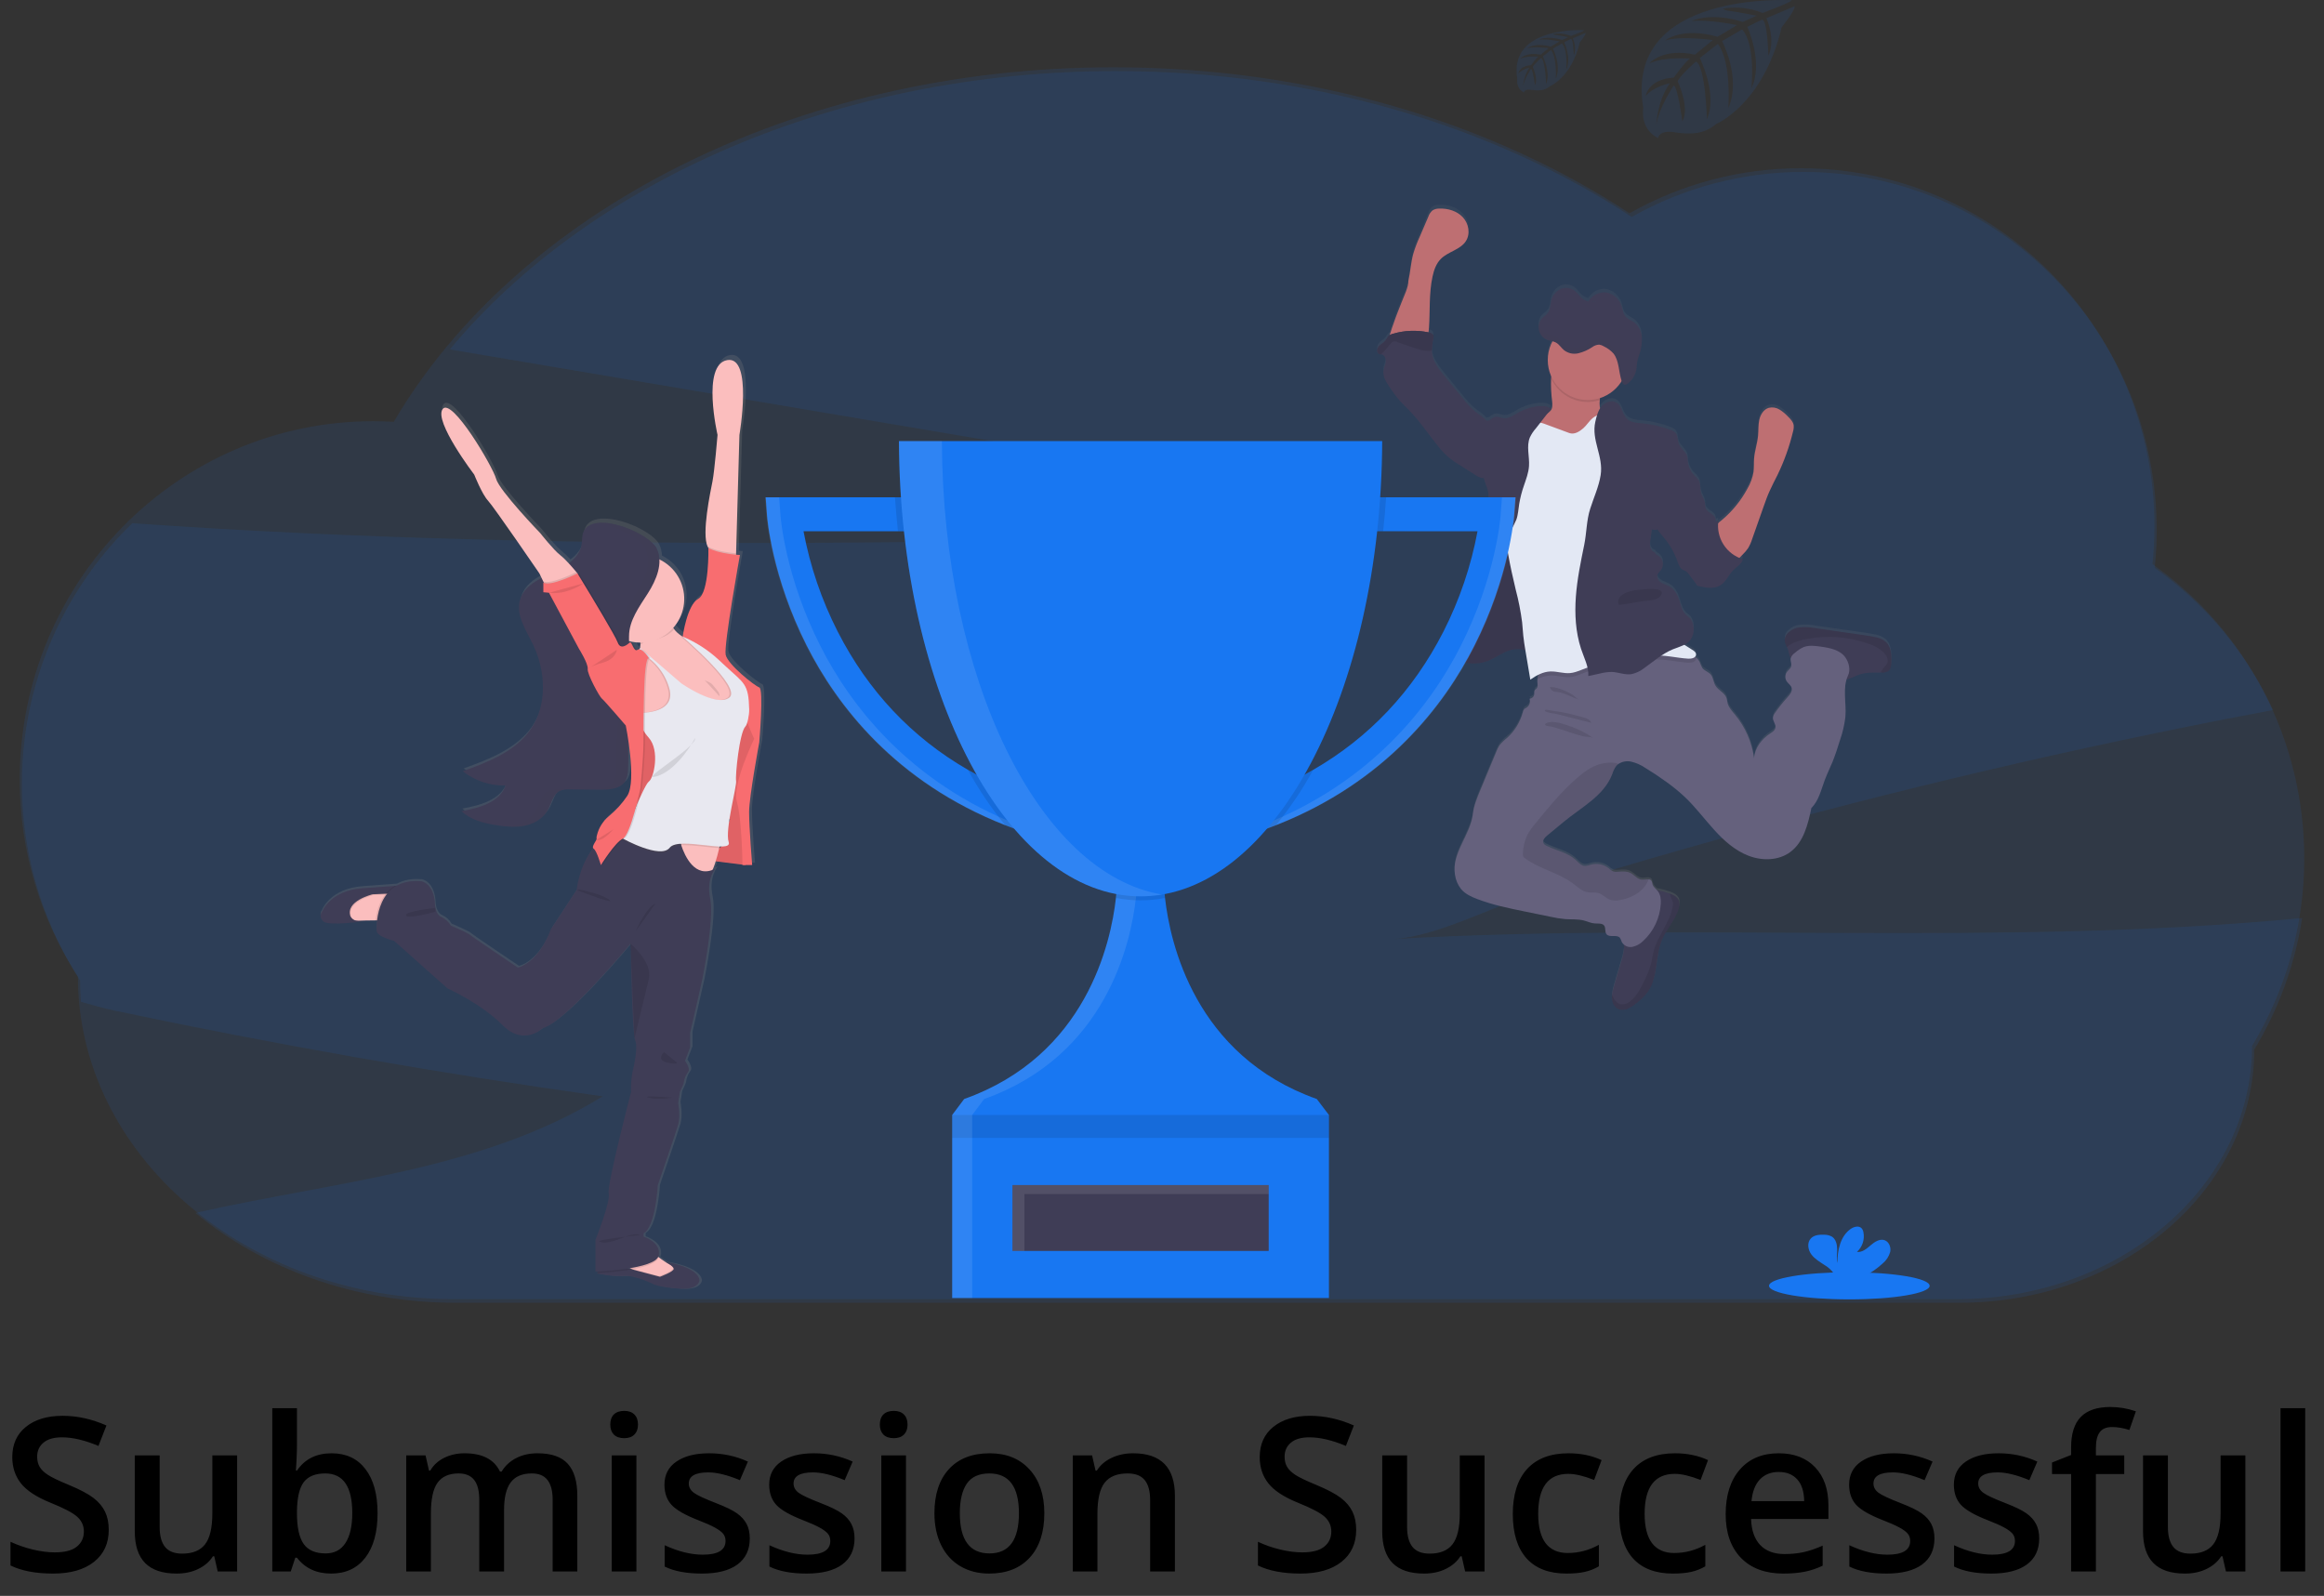 <svg width="1427" height="980" viewBox="0 0 1427 980" fill="none" xmlns="http://www.w3.org/2000/svg">
<rect x="0" y="0" width="1427" height="980" fill="#333333" stroke="none"/>
<path opacity="0.1" d="M855.4 576.661C882.497 575.116 916.118 556.737 942.259 548.607C973.198 539.011 1004.26 529.778 1035.44 520.909C1144.01 490.019 1253.73 463.698 1364.62 441.946C1374.97 439.911 1385.34 437.925 1395.72 435.987C1379.55 401.045 1354.49 370.956 1323.06 348.724C1323.86 341.074 1324.27 333.389 1324.28 325.697C1324.28 204.138 1227.14 105.594 1107.26 105.594C1070.35 105.555 1034.06 115.081 1001.93 133.244C917.086 77.43 806.342 43.65 685.176 43.65C513.003 43.65 361.858 111.86 276.213 214.573L678.727 282.574L925.596 324.262C644.162 332.661 361.858 341.011 81.234 321.295C44.19 357.138 20.744 404.734 14.902 455.948C9.061 507.161 21.187 558.814 49.207 602.079C49.207 606.481 49.391 610.846 49.722 615.174C56.871 617.222 63.774 619.208 69.966 620.508C169.372 641.507 269.416 659.082 370.098 673.231C295.905 718.978 205.551 725.452 119.967 744.825C161.41 779.034 217.69 800.001 279.707 800.001H1203.13C1303.12 800.001 1384.17 730.393 1384.17 644.515C1399.17 619.772 1409.17 592.323 1413.6 563.726C1228.57 581.59 1041.24 566.08 855.4 576.661Z" fill="#1877F2"/>
<path opacity="0.1" d="M1414.86 527.15C1414.96 491.756 1406.54 456.858 1390.33 425.399C1374.11 393.94 1350.56 366.843 1321.67 346.394C1322.47 338.748 1322.88 331.066 1322.9 323.379C1322.9 201.821 1225.7 103.313 1105.87 103.313C1068.96 103.274 1032.67 112.795 1000.54 130.95C915.689 75.112 804.932 41.32 683.766 41.32C486.678 41.32 317.031 130.766 241.796 259.032C237.615 258.787 233.409 258.652 229.166 258.652C109.325 258.652 12.142 357.196 12.142 478.754C12.057 521.691 24.463 563.726 47.846 599.736C47.846 709.107 151.074 797.769 278.359 797.769H1201.81C1301.78 797.769 1382.83 728.149 1382.83 642.271C1403.86 607.559 1414.94 567.734 1414.86 527.15Z" fill="#1877F2"/>
<path d="M1157.71 392.3C1155.96 390.954 1153.91 390.054 1151.73 389.676C1149.44 389.149 1147.1 388.818 1144.77 388.45L1114.58 384.097C1111.53 383.532 1108.42 383.367 1105.33 383.607C1103.78 383.734 1102.28 384.168 1100.89 384.884C1099.51 385.599 1098.29 386.583 1097.29 387.776C1096.39 388.886 1095.9 390.27 1095.89 391.699C1096.06 393.137 1096.53 394.524 1097.27 395.77C1097.56 396.352 1097.81 396.955 1098.01 397.573C1098.3 398.959 1098.66 400.33 1099.09 401.68C1099.23 401.972 1099.4 402.245 1099.61 402.489C1099.61 402.559 1099.61 402.628 1099.61 402.698C1099.28 404.39 1100.34 406.155 1099.87 407.786C1099.45 409.184 1098.09 410.03 1097.23 411.195C1096.66 412.021 1096.34 412.998 1096.32 414.003C1096.3 415.008 1096.57 415.997 1097.11 416.847C1098.03 418.27 1099.69 419.238 1100.17 420.869C1100.8 423.015 1099.11 425.087 1097.6 426.742C1094.82 429.789 1092.26 433.022 1089.92 436.416C1089.27 437.251 1088.84 438.246 1088.7 439.298C1088.56 441.431 1090.61 443.307 1090.25 445.428C1089.97 447.096 1088.34 448.114 1086.93 449.107C1081.72 452.54 1077.54 458.058 1077.12 464.299C1075.78 454.369 1071.67 445.019 1065.25 437.324C1063.5 435.215 1061.57 433.094 1060.85 430.421C1060.58 429.354 1060.53 428.214 1060.16 427.184C1058.94 423.934 1055.04 422.537 1053.33 419.545C1052.11 417.436 1052.11 414.726 1050.59 412.875C1049.07 411.023 1046.68 410.606 1045.36 408.816C1044.71 407.604 1044.15 406.341 1043.7 405.04C1043.15 403.979 1042.37 403.05 1041.43 402.318C1041.25 402.173 1041.06 402.038 1040.86 401.913C1041.07 401.731 1041.23 401.508 1041.34 401.259C1041.46 401.009 1041.51 400.739 1041.51 400.466C1041.51 399.032 1040.09 398.088 1038.85 397.376C1037.26 396.469 1035.7 395.488 1034.18 394.47C1035.84 393.698 1037.28 392.522 1038.36 391.05C1039.72 388.853 1040.29 386.255 1039.96 383.693C1039.87 381.625 1039.1 379.644 1037.76 378.065C1036.99 377.243 1036.02 376.655 1035.21 375.882C1033.12 373.835 1032.4 370.806 1031.53 368.011C1030.38 364.332 1028.58 360.47 1025.22 358.52C1023.6 357.576 1021.71 357.135 1020.13 356.142C1018.55 355.149 1017.22 353.273 1017.78 351.47C1018.14 350.244 1019.28 349.398 1020.06 348.356C1020.98 347.008 1021.33 345.351 1021.04 343.744C1020.75 342.138 1019.84 340.711 1018.5 339.773C1017.59 339.197 1016.48 338.694 1016.29 337.639C1015.58 337.455 1014.94 337.074 1014.44 336.541C1013.93 336.007 1013.59 335.342 1013.45 334.623C1013.17 333.181 1013.17 331.7 1013.45 330.258C1013.77 327.977 1014.08 325.705 1014.39 323.441C1014.93 323.665 1015.51 323.781 1016.1 323.781C1016.68 323.781 1017.26 323.665 1017.8 323.441C1018.86 325.163 1020.09 326.773 1021.48 328.247C1025.21 332.656 1028.12 337.703 1030.06 343.145C1030.76 345.107 1031.47 347.301 1033.29 348.343C1033.91 348.699 1034.62 348.883 1035.24 349.263C1035.99 349.79 1036.64 350.456 1037.15 351.225C1038.62 353.174 1040.09 355.112 1041.55 357.061L1041.62 357.356C1041.66 357.528 1041.73 357.694 1041.82 357.846C1042.09 358.152 1042.47 358.344 1042.88 358.385C1047.39 359.428 1052.45 360.384 1056.36 357.92C1059.89 355.713 1061.44 351.348 1064.43 348.429C1066.55 346.357 1069.56 344.751 1070.16 341.833C1069.44 341.612 1068.74 341.354 1068.05 341.06C1068.66 340.447 1069.27 339.736 1070.11 338.927C1071.32 337.741 1072.41 336.439 1073.37 335.04C1074.4 333.314 1075.23 331.47 1075.82 329.547C1078.18 322.811 1080.55 316.072 1082.93 309.328C1084.06 306.14 1085.19 302.928 1086.61 299.826C1088.08 296.466 1089.82 293.241 1091.43 289.943C1095.58 281.365 1098.77 272.361 1100.97 263.091C1101.36 261.826 1101.49 260.495 1101.35 259.179C1101.01 257.058 1099.4 255.391 1097.87 253.882C1096.33 252.214 1094.57 250.758 1092.64 249.554C1091.68 248.953 1090.6 248.55 1089.48 248.369C1088.35 248.188 1087.2 248.232 1086.1 248.5C1082.96 249.419 1080.98 252.632 1080.26 255.857C1079.54 259.081 1079.81 262.404 1079.5 265.666C1079.06 270.386 1077.44 274.947 1077.05 279.68C1076.84 282.414 1077.05 285.186 1076.72 287.92C1076.11 291.498 1074.87 294.938 1073.04 298.072C1069.06 305.547 1063.68 312.184 1057.18 317.617C1056.44 318.242 1055.66 318.843 1054.93 319.517C1054.93 318.99 1055.01 318.45 1055.09 317.923C1054.55 318.062 1054.03 318.247 1053.53 318.475C1053.59 317.856 1053.53 317.23 1053.35 316.636C1052.37 313.705 1048 312.957 1047.22 309.978C1047.09 309.241 1047.02 308.495 1047.01 307.746C1046.75 305.135 1044.97 302.928 1044.36 300.39C1043.8 298.048 1044.22 295.485 1043.13 293.315C1042.2 291.958 1041.11 290.722 1039.87 289.636C1038.4 287.954 1037.34 285.951 1036.77 283.788C1036.61 283.187 1036.46 282.562 1036.29 281.961C1036.48 280.6 1036.33 279.215 1035.85 277.927C1034.73 275.156 1031.85 273.378 1030.81 270.57C1030 268.388 1030.36 265.666 1028.82 263.974C1028.01 263.165 1027.01 262.564 1025.92 262.22C1020.31 260.035 1014.42 258.644 1008.42 258.088C1005.06 257.782 1001.36 257.61 998.956 255.243C996.148 252.497 996.013 247.556 992.727 245.434C989.833 243.558 985.738 244.944 983.494 247.58C983.157 247.968 982.845 248.378 982.562 248.806C982.153 247.163 982.065 245.456 982.305 243.779C982.305 243.362 982.391 242.933 982.427 242.553C987.964 240.744 992.675 237.023 995.719 232.057C995.719 232.057 995.719 232.057 995.719 232.131L995.866 232.511C996.221 233.406 996.785 234.264 997.619 234.362C998.174 234.356 998.71 234.161 999.139 233.811C999.879 233.297 1000.56 232.705 1001.17 232.045C1001.49 231.702 1001.78 231.346 1002.06 230.978C1002.62 230.213 1003.11 229.391 1003.5 228.526C1004.11 227.225 1004.53 225.841 1004.73 224.419C1004.95 222.996 1004.98 221.537 1005.22 220.115C1005.45 219.014 1005.75 217.929 1006.12 216.866C1006.24 216.51 1006.36 216.154 1006.47 215.799C1006.58 215.443 1006.74 214.965 1006.86 214.573C1007.63 212.051 1008.04 209.435 1008.09 206.799C1008.09 206.358 1008.09 205.916 1008.09 205.475C1008.05 203.755 1007.66 202.061 1006.95 200.492C1006.24 198.924 1005.23 197.512 1003.97 196.34C1001.86 194.611 999.066 193.888 997.521 191.546C996.516 189.977 996.295 187.953 995.706 186.114C995.07 183.913 993.83 181.934 992.127 180.402C990.423 178.87 988.325 177.846 986.069 177.446C983.352 177.148 980.625 177.898 978.442 179.542L978.271 179.677C977.055 180.606 976.024 181.753 975.23 183.061C973.61 182.615 972.127 181.772 970.914 180.609C969.688 179.469 968.744 178.034 967.505 176.931C966.348 175.871 964.927 175.141 963.392 174.817C961.856 174.494 960.262 174.589 958.775 175.091C957.244 175.705 955.88 176.672 954.795 177.915C953.71 179.158 952.935 180.64 952.534 182.24C951.86 184.766 951.983 187.671 950.572 189.78C949.481 191.423 947.691 192.233 946.44 193.729C945.663 194.676 945.133 195.8 944.895 197.002C944.747 197.674 944.677 198.362 944.687 199.05C944.687 199.356 944.687 199.663 944.761 199.957C944.761 199.957 944.761 200.055 944.761 200.104C944.804 200.44 944.874 200.772 944.969 201.098C945.318 202.341 945.942 203.489 946.796 204.457C947.605 205.384 948.616 206.114 949.751 206.591C950.215 206.771 950.69 206.923 951.173 207.044L952.632 207.375L953.147 207.498C951.387 210.804 950.409 214.47 950.29 218.214C950.171 221.958 950.914 225.679 952.461 229.09C952.461 229.433 952.375 229.777 952.338 230.12C952.138 234.948 952.352 239.784 952.976 244.576C953.147 246.477 953.245 248.573 952.081 250.081C951.55 250.675 950.954 251.205 950.303 251.663C950.965 250.805 951.639 249.959 952.326 249.113C950.597 247.372 947.863 247.151 945.41 247.323C940.664 247.677 936.057 249.084 931.923 251.442C929.176 253.024 926.356 255.121 923.218 254.753C921.366 254.545 919.539 253.527 917.737 254.017C916.724 254.432 915.778 254.994 914.929 255.685C914.258 256.166 913.449 256.416 912.624 256.396C910.699 254.03 907.719 252.423 905.414 250.498C902.791 248.163 900.389 245.589 898.241 242.811C894.269 238.016 890.308 233.21 886.409 228.367C883.123 224.296 879.751 219.894 879.175 214.683C879.116 214.166 879.087 213.646 879.089 213.126C879.169 210.65 879.481 208.187 880.021 205.769C880.166 205.185 880.166 204.575 880.021 203.991C879.653 202.765 878.243 202.311 877.029 202.042C877.189 201.098 877.299 200.129 877.36 199.209C878.047 188.665 877.299 177.948 879.531 167.624C880.377 163.652 881.762 159.63 884.619 156.748C889.094 152.224 896.586 151.133 900.019 145.775C902.888 141.312 901.748 134.997 898.143 131.061C894.538 127.125 888.984 125.519 883.699 125.715C882.216 125.664 880.752 126.057 879.494 126.843C878.317 127.888 877.438 129.224 876.943 130.718L871.683 143.506C870.158 146.836 868.872 150.269 867.833 153.781C866.362 159.152 866.031 164.816 864.866 170.236C864.866 174.405 862.181 179.604 860.709 183.441C859.066 187.757 857.288 192.024 855.805 196.426C855.437 197.53 854.15 200.803 853.353 203.783C853.051 203.958 852.772 204.168 852.519 204.408C851.879 205.229 851.297 206.093 850.778 206.995C849.662 208.467 847.847 209.251 846.621 210.674C845.395 212.096 845.138 214.708 846.842 215.419C847.188 215.535 847.546 215.613 847.909 215.652C848.132 215.671 848.353 215.707 848.571 215.762C850.41 216.277 851.133 218.594 850.864 220.507C850.594 222.42 849.637 224.186 849.478 226.098C849.147 229.483 851.133 232.634 853.046 235.478C855.026 238.562 857.214 241.507 859.594 244.294C861.322 246.231 863.272 247.973 865.013 249.836C871.646 256.654 876.919 264.623 882.878 272.029C885.022 274.824 887.459 277.381 890.149 279.656C891.905 281.03 893.744 282.295 895.654 283.444L905.905 289.943C907.067 290.795 908.382 291.415 909.779 291.77C910.235 291.831 910.697 291.831 911.152 291.77C911.214 292.076 911.263 292.371 911.336 292.677C912.133 295.89 913.887 298.808 914.083 302.082C914.279 305.355 913.985 308.703 914.218 312.013C914.438 315.066 915.113 318.144 915.284 321.148C915.628 326.935 914.205 332.649 912.832 338.314C910.76 346.602 909.509 355.063 905.475 362.579C904.347 364.651 903.023 366.76 903.023 369.126C903.023 369.408 903.023 369.703 903.097 369.985L901.258 371.027C900.718 371.333 900.179 371.64 899.688 371.959C897.358 373.479 894.869 375.159 893.913 377.783C893.141 379.904 893.496 382.332 892.564 384.392C892.52 384.484 892.471 384.574 892.417 384.661C891.436 386.574 889.487 387.997 889.045 390.093C888.714 391.699 889.352 393.404 889.045 394.998C889.045 394.998 889.045 394.998 889.045 395.059C888.766 395.86 888.545 396.679 888.383 397.511C888.37 397.783 888.395 398.056 888.457 398.321C888.69 399.25 889.204 400.084 889.928 400.711C890.37 401.135 890.85 401.517 891.363 401.852C891.886 402.195 892.425 402.514 892.981 402.808L893.3 402.98C893.766 403.225 894.232 403.458 894.71 403.679L895.029 403.814C895.581 404.059 896.145 404.28 896.709 404.476L897.101 404.598C897.542 404.745 897.996 404.88 898.45 404.991L898.756 405.089L899.038 405.15L900.264 405.408L900.718 405.493C901.258 405.583 901.809 405.657 902.373 405.714H902.864C903.281 405.714 903.685 405.775 904.09 405.788H904.666C905.095 405.788 905.512 405.788 905.892 405.788H906.334C906.91 405.788 907.486 405.702 908.063 405.628H908.246C908.761 405.555 909.276 405.469 909.791 405.358L910.184 405.273C910.662 405.162 911.14 405.052 911.618 404.905L911.876 404.831C912.452 404.66 913.028 404.476 913.592 404.255C915.544 403.453 917.437 402.515 919.257 401.447C920.483 400.773 921.709 400.086 922.935 399.461C923.845 399.003 924.778 398.593 925.731 398.235C928.05 397.244 930.573 396.824 933.088 397.009C934.329 397.178 935.558 397.428 936.766 397.757C936.766 397.891 936.766 398.026 936.766 398.161C937.764 404.047 938.748 409.932 939.721 415.817C941.326 414.662 943.024 413.641 944.797 412.764C944.466 413.653 944.247 414.58 944.147 415.523C944.074 416.253 944.074 416.988 944.147 417.718C944.258 418.883 944.503 420.17 943.804 421.09C943.375 421.654 942.578 421.973 942.345 422.61C942.175 423.262 942.133 423.941 942.223 424.609C942.172 425.371 941.85 426.09 941.314 426.634C940.779 427.179 940.066 427.513 939.304 427.576C939.655 428.563 939.664 429.639 939.328 430.632C938.992 431.624 938.331 432.474 937.453 433.045C936.94 433.291 936.462 433.605 936.031 433.976C935.611 434.518 935.329 435.153 935.209 435.828C933.589 441.9 930.256 447.378 925.608 451.608C923.865 452.978 922.274 454.532 920.863 456.243C919.991 457.568 919.272 458.987 918.718 460.473C915.448 468.467 912.129 476.466 908.761 484.468C906.898 488.944 905.083 493.493 904.495 498.311C903.023 511.529 891.252 522.736 893.459 535.855C893.905 539.133 895.227 542.229 897.285 544.818C899.737 547.773 903.416 549.465 907.094 550.839C916.547 554.517 926.516 556.528 936.447 558.551L952.044 561.751C955.104 562.455 958.21 562.947 961.338 563.223C965.102 563.48 968.964 563.125 972.631 564.081C974.899 564.669 977.069 565.761 979.411 565.883C981.422 565.994 983.899 565.565 985.088 567.208C986.277 568.851 985.358 571.021 986.486 572.48C988.3 574.797 992.727 572.48 994.701 574.662C995.24 575.501 995.653 576.414 995.927 577.372C996.227 577.965 996.644 578.491 997.153 578.917C997.273 579.609 997.322 580.312 997.3 581.014C997.044 583.861 996.452 586.668 995.535 589.376C994.063 594.354 992.596 599.336 991.133 604.323C990.574 606.083 990.164 607.888 989.907 609.718C989.815 610.606 989.815 611.502 989.907 612.39C990.164 615.1 991.721 617.896 994.309 618.779C996.316 619.309 998.45 619.046 1000.27 618.043C1002.02 617.127 1003.67 616.017 1005.17 614.732C1007.89 612.678 1010.27 610.222 1012.25 607.449C1018.38 598.278 1016.39 585.869 1020.69 575.729C1023.55 568.961 1029.12 563.468 1030.97 556.332C1031.4 554.974 1031.45 553.523 1031.12 552.138C1030.34 549.686 1027.73 548.288 1025.29 547.406H1025.18C1023.18 546.692 1021.13 546.106 1019.05 545.652C1018.54 545.542 1018.01 545.456 1017.48 545.37C1016.32 544.421 1015.39 543.212 1014.77 541.839C1014.68 541.109 1014.48 540.396 1014.2 539.718C1014 539.426 1013.74 539.184 1013.43 539.013C1013.13 538.843 1012.78 538.748 1012.43 538.737C1011.2 538.614 1009.56 539.056 1008.23 538.958C1005.49 538.761 1003.68 536.076 1001.22 534.838C998.772 533.599 996.111 533.906 993.499 534.09C992.565 534.218 991.615 534.159 990.704 533.918C989.615 533.417 988.619 532.732 987.761 531.895C986.252 530.721 984.49 529.913 982.616 529.537C980.741 529.16 978.804 529.225 976.959 529.725C975.785 530.199 974.543 530.48 973.28 530.559C970.889 530.424 969.197 528.29 967.432 526.672C962.601 522.245 955.722 521.081 949.861 518.175C948.964 517.841 948.216 517.197 947.752 516.36C947.078 514.692 948.598 513.025 949.972 511.885L960.05 503.51C971.086 494.339 984.88 487.436 990.005 473.985C990.539 472.182 991.368 470.479 992.457 468.946C992.854 468.478 993.311 468.065 993.818 467.719C996.048 466.275 998.749 465.748 1001.36 466.248C1004.54 466.96 1007.55 468.275 1010.24 470.123C1014.63 472.779 1018.9 475.64 1023.05 478.706C1027.16 481.645 1031.07 484.857 1034.76 488.318C1041.2 494.449 1046.55 501.72 1052.55 508.329C1058.55 514.938 1065.4 521.105 1073.72 524.269C1082.05 527.432 1092.12 527.297 1099.27 521.988C1107.52 515.857 1110.17 504.896 1112.25 494.841C1116.85 490.403 1118.23 483.647 1120.48 477.676C1121.89 473.887 1123.69 470.319 1125.21 466.542C1127.02 462.104 1128.45 457.518 1129.87 452.945C1131.48 448.352 1132.58 443.594 1133.13 438.758C1133.72 431.119 1131.67 422.99 1133.82 415.817C1136.65 415.192 1139.22 413.598 1142.01 412.666C1146.15 411.305 1150.59 411.526 1154.98 411.55H1155.26C1156.78 411.711 1158.3 411.352 1159.58 410.533C1161.05 409.307 1161.28 407.21 1161.36 405.309C1161.53 400.613 1161.23 395.341 1157.71 392.3ZM980.061 183.147C979.047 183.398 977.998 183.473 976.959 183.368L980.061 183.147Z" fill="url(#paint0_linear_425_1220)"/>
<path d="M984.892 260.712C983.407 261.973 981.667 262.897 979.791 263.421L971.098 266.536C966.377 268.228 961.448 269.932 956.47 269.319C953.687 268.976 941.757 267.222 939.954 265.052C937.208 261.693 946.833 256.751 950.119 253.919C950.864 253.383 951.554 252.776 952.179 252.104C953.405 250.608 953.246 248.512 953.074 246.623C952.45 241.84 952.237 237.012 952.436 232.192C952.532 231.043 952.696 229.901 952.927 228.771C954.153 223.131 959.401 225.191 963.545 226.687C968.534 228.307 973.358 230.397 977.952 232.928C979.352 233.649 980.568 234.681 981.508 235.944C983.323 238.69 982.599 242.295 982.305 245.753C982.047 248.438 982.06 251.013 983.739 252.962C984.585 253.708 985.36 254.529 986.057 255.415C986.449 256.307 986.548 257.301 986.339 258.253C986.129 259.205 985.623 260.066 984.892 260.712Z" fill="#BE6F72"/>
<path d="M864.804 172.345C866.031 166.914 866.3 161.31 867.772 155.927C868.81 152.428 870.097 149.006 871.622 145.689L877.029 133.072C877.524 131.583 878.403 130.25 879.579 129.21C880.84 128.429 882.303 128.037 883.785 128.082C889.069 127.886 894.624 129.529 898.229 133.416C901.834 137.303 902.974 143.593 900.105 148.043C896.671 153.402 889.18 154.481 884.704 158.993C881.848 161.874 880.462 165.884 879.616 169.844C877.384 180.144 878.132 190.823 877.446 201.343C877.225 204.617 876.587 208.357 873.767 210.049C872.063 210.884 870.167 211.252 868.274 211.116L860.231 211.25C858.882 211.25 853.99 212.096 853.095 211.079C851.525 209.301 855.106 200.448 855.756 198.474C857.202 194.097 858.98 189.83 860.66 185.526C862.119 181.688 864.804 176.502 864.804 172.345Z" fill="#BE6F72"/>
<path d="M1030.88 557.547C1029.03 564.634 1023.47 570.152 1020.61 576.908C1016.31 587.023 1018.24 599.395 1012.16 608.542C1010.19 611.32 1007.8 613.78 1005.09 615.837C1003.58 617.118 1001.94 618.224 1000.18 619.136C998.364 620.138 996.23 620.402 994.223 619.871C991.636 618.988 990.078 616.193 989.821 613.495C989.729 612.611 989.729 611.719 989.821 610.835C990.078 609.009 990.489 607.209 991.047 605.452C992.518 600.49 993.986 595.52 995.449 590.542C996.365 587.843 996.957 585.044 997.215 582.205C997.374 579.115 995.412 575.093 996.246 572.212C996.626 570.912 998.048 569.759 998.698 568.668C999.621 567.098 1000.33 565.411 1000.81 563.653C1001.81 560.232 1002.5 556.579 1004.61 553.697C1005.98 551.988 1007.59 550.482 1009.39 549.222C1010.72 548.06 1012.27 547.187 1013.95 546.659C1015.58 546.372 1017.26 546.452 1018.86 546.892C1020.94 547.336 1022.98 547.918 1024.99 548.633H1025.1C1027.55 549.516 1030.15 550.877 1030.92 553.354C1031.3 554.728 1031.28 556.18 1030.88 557.547Z" fill="#3F3D56"/>
<path d="M1161.34 406.805C1161.27 408.706 1161.04 410.827 1159.57 412.016C1158.28 412.836 1156.76 413.195 1155.25 413.034H1154.92C1150.54 413.034 1146.09 412.789 1141.95 414.15C1138.8 415.192 1135.9 417.105 1132.62 417.485C1128.09 418 1123.84 415.523 1119.83 413.365C1116.05 411.331 1112.18 409.49 1108.22 407.848C1105.62 406.781 1100.31 406.094 1099.06 403.25C1098.63 401.904 1098.27 400.537 1097.98 399.154C1097.77 398.536 1097.52 397.934 1097.23 397.352C1096.49 396.11 1096.03 394.727 1095.86 393.293C1095.86 391.864 1096.35 390.48 1097.25 389.37C1098.25 388.186 1099.48 387.211 1100.86 386.502C1102.24 385.793 1103.74 385.363 1105.29 385.238C1108.38 384.998 1111.48 385.163 1114.53 385.728L1144.72 390.069C1147.05 390.4 1149.39 390.731 1151.68 391.295C1153.86 391.673 1155.91 392.573 1157.67 393.919C1161.23 396.911 1161.53 402.171 1161.34 406.805Z" fill="#3F3D56"/>
<path d="M1134.81 414.654C1131.13 422.415 1133.78 431.599 1133.12 440.182C1132.56 445.005 1131.47 449.751 1129.86 454.332C1128.43 458.893 1127.01 463.466 1125.2 467.893C1123.68 471.571 1121.87 475.249 1120.46 479.001C1118.22 484.985 1116.79 491.716 1112.24 496.167C1110.15 506.197 1107.5 517.158 1099.25 523.24C1092.08 528.537 1082.09 528.721 1073.71 525.521C1065.34 522.32 1058.53 516.19 1052.54 509.581C1046.54 502.972 1041.18 495.775 1034.75 489.62C1031.06 486.157 1027.14 482.949 1023.01 480.019C1018.86 477.003 1014.59 474.166 1010.2 471.51C1007.51 469.671 1004.5 468.36 1001.32 467.647C998.712 467.147 996.011 467.674 993.781 469.119C993.274 469.465 992.817 469.877 992.42 470.345C991.329 471.872 990.5 473.571 989.968 475.372C984.818 488.786 971 495.677 959.964 504.824L949.886 513.174C948.512 514.314 946.992 515.981 947.666 517.637C948.13 518.474 948.878 519.118 949.775 519.451C955.636 522.345 962.515 523.51 967.346 527.924C969.111 529.542 970.803 531.676 973.194 531.798C974.457 531.724 975.699 531.447 976.873 530.977C978.718 530.478 980.653 530.413 982.527 530.787C984.401 531.162 986.163 531.965 987.675 533.135C988.533 533.972 989.528 534.656 990.618 535.158C991.529 535.399 992.479 535.457 993.413 535.33C996.025 535.146 998.796 534.913 1001.14 536.078C1003.48 537.242 1005.4 539.989 1008.14 540.185C1009.48 540.283 1011.07 539.842 1012.34 539.964C1012.7 539.976 1013.04 540.07 1013.35 540.241C1013.65 540.412 1013.92 540.653 1014.11 540.945C1014.4 541.619 1014.59 542.329 1014.69 543.054C1015.19 544.783 1016.88 545.838 1017.98 547.26C1019.68 549.442 1019.92 552.41 1019.75 555.168C1019.2 563.795 1015.35 571.879 1009.01 577.754C1007.21 579.594 1004.91 580.872 1002.4 581.432C1001.14 581.695 999.833 581.556 998.658 581.035C997.483 580.513 996.502 579.636 995.853 578.526C995.58 577.572 995.166 576.663 994.627 575.829C992.653 573.658 988.227 575.964 986.412 573.646C985.284 572.199 986.093 569.882 985.014 568.386C983.935 566.89 981.336 567.16 979.337 567.074C976.995 566.952 974.825 565.848 972.557 565.272C968.878 564.315 965.028 564.671 961.264 564.413C958.136 564.138 955.03 563.646 951.97 562.942L936.374 559.754C926.442 557.731 916.474 555.683 907.02 552.066C903.403 550.693 899.761 549.001 897.211 546.058C895.155 543.472 893.834 540.381 893.386 537.108C891.166 524.025 902.937 512.842 904.421 499.662C904.948 494.855 906.873 490.318 908.688 485.855C912.014 477.877 915.333 469.895 918.644 461.909C919.179 460.422 919.878 458.999 920.728 457.667C922.139 455.96 923.73 454.41 925.473 453.044C930.12 448.828 933.453 443.362 935.074 437.301C935.194 436.626 935.476 435.991 935.895 435.449C936.33 435.085 936.808 434.776 937.318 434.53C938.194 433.959 938.852 433.111 939.188 432.122C939.524 431.132 939.517 430.059 939.169 429.073C939.93 429.01 940.644 428.676 941.179 428.132C941.715 427.587 942.037 426.868 942.087 426.106C941.998 425.442 942.04 424.767 942.21 424.12C942.504 423.482 943.24 423.163 943.669 422.599C944.368 421.68 944.123 420.392 944.012 419.24C943.939 418.51 943.939 417.775 944.012 417.045C944.281 414.449 945.442 412.026 947.298 410.191C950.229 407.309 954.398 408.057 958.444 407.371C962.48 406.5 966.422 405.239 970.215 403.607C980.854 399.414 992.056 396.824 1003.46 395.919C1014.91 395.018 1026.42 396.85 1037.03 401.265C1038.57 401.89 1040.03 402.714 1041.35 403.717C1042.3 404.445 1043.07 405.369 1043.62 406.427C1044.08 407.725 1044.63 408.984 1045.29 410.191C1046.6 411.981 1049.08 412.557 1050.51 414.249C1051.95 415.941 1052.07 418.798 1053.26 420.895C1054.96 423.887 1058.91 425.272 1060.09 428.522C1060.46 429.551 1060.51 430.679 1060.78 431.746C1061.44 434.419 1063.43 436.528 1065.18 438.637C1071.61 446.325 1075.72 455.679 1077.05 465.612C1077.44 459.395 1081.62 453.89 1086.86 450.457C1088.27 449.537 1089.9 448.52 1090.18 446.852C1090.53 444.743 1088.49 442.867 1088.62 440.721C1088.77 439.674 1089.19 438.684 1089.85 437.852C1092.18 434.465 1094.75 431.241 1097.52 428.203C1099.03 426.547 1100.72 424.524 1100.1 422.342C1099.62 420.711 1097.95 419.755 1097.03 418.332C1096.5 417.484 1096.22 416.497 1096.24 415.494C1096.27 414.491 1096.58 413.516 1097.16 412.692C1098.01 411.527 1099.38 410.681 1099.79 409.296C1100.27 407.665 1099.2 405.899 1099.53 404.22C1099.98 402.874 1100.87 401.721 1102.06 400.946C1103.69 399.465 1105.54 398.248 1107.54 397.341C1110.78 396.115 1114.38 396.569 1117.82 397.047C1123.55 397.844 1129.99 399.07 1133.23 403.876C1135.3 406.88 1136.36 411.442 1134.81 414.654Z" fill="#65617D"/>
<path opacity="0.1" d="M1161.34 406.805C1161.27 408.706 1161.04 410.827 1159.57 412.016C1158.28 412.836 1156.76 413.195 1155.25 413.034H1154.92C1155.42 410.484 1158.52 409.025 1159.06 406.438C1159.16 405.643 1159.08 404.838 1158.85 404.072C1158.62 403.306 1158.23 402.596 1157.71 401.987C1155.09 398.443 1150.87 396.481 1146.68 395.047C1134.83 390.985 1122.14 390.035 1109.82 392.288C1106.47 392.834 1103.21 393.836 1100.14 395.267C1099.12 395.906 1098.13 396.602 1097.19 397.352C1096.46 396.11 1095.99 394.727 1095.82 393.293C1095.82 391.864 1096.32 390.48 1097.22 389.37C1098.22 388.186 1099.44 387.211 1100.82 386.502C1102.2 385.793 1103.7 385.363 1105.25 385.238C1108.34 384.998 1111.45 385.163 1114.49 385.728L1144.68 390.069C1147.01 390.4 1149.35 390.731 1151.65 391.295C1153.82 391.673 1155.88 392.573 1157.63 393.919C1161.23 396.911 1161.53 402.171 1161.34 406.805Z" fill="black"/>
<path opacity="0.1" d="M1030.88 557.547C1029.03 564.634 1023.47 570.152 1020.61 576.908C1016.31 587.023 1018.24 599.395 1012.16 608.542C1010.19 611.32 1007.8 613.78 1005.09 615.837C1003.58 617.118 1001.94 618.224 1000.18 619.136C998.364 620.138 996.23 620.402 994.223 619.871C991.636 618.988 990.078 616.193 989.821 613.495C989.729 612.611 989.729 611.719 989.821 610.835L989.895 611.031C990.961 613.606 992.702 616.303 995.449 616.757C996.48 616.831 997.515 616.692 998.49 616.348C999.464 616.004 1000.36 615.463 1001.11 614.758C1005.16 611.509 1007.51 606.666 1009.76 601.994C1011.51 598.626 1012.9 595.078 1013.9 591.413C1014.39 589.328 1014.63 587.195 1015.13 585.111C1017.46 574.983 1025.39 566.719 1027.14 556.456C1027.29 555.75 1027.32 555.026 1027.24 554.31C1027.01 553.376 1026.66 552.477 1026.19 551.637C1025.76 550.688 1025.45 549.692 1025.26 548.67C1027.71 549.553 1030.31 550.914 1031.08 553.391C1031.4 554.768 1031.33 556.206 1030.88 557.547Z" fill="black"/>
<path opacity="0.1" d="M1012.37 539.962C1011.23 542.928 1009.32 545.537 1006.84 547.515C1003.35 550.174 999.261 551.942 994.933 552.664C992.918 553.178 990.804 553.153 988.802 552.591C986.08 551.647 984.119 549.096 981.335 548.361C979.349 547.821 977.215 548.299 975.205 548.005C971.587 547.502 968.78 544.743 965.861 542.536C956.923 535.817 945.189 533.647 936.25 526.928C935.852 526.684 935.523 526.342 935.294 525.935C935.123 525.494 935.06 525.019 935.11 524.549C935.143 520.474 936.059 516.454 937.795 512.766C939.217 510.193 940.911 507.78 942.847 505.569C950.854 495.76 958.897 485.877 968.485 477.601C972.507 474.131 976.897 470.894 981.973 469.324C984.793 468.454 990.36 467.632 993.793 469.104C993.286 469.449 992.828 469.862 992.432 470.33C991.34 471.857 990.511 473.556 989.979 475.357C984.817 488.783 970.999 495.674 959.964 504.821L949.885 513.171C948.512 514.311 946.991 515.978 947.666 517.634C948.129 518.471 948.878 519.115 949.775 519.448C955.636 522.342 962.514 523.507 967.345 527.921C969.111 529.54 970.803 531.673 973.194 531.796C974.456 531.722 975.698 531.444 976.872 530.974C978.717 530.475 980.652 530.41 982.527 530.785C984.401 531.159 986.163 531.962 987.674 533.132C988.533 533.969 989.528 534.654 990.617 535.155C991.528 535.396 992.479 535.455 993.413 535.327C996.024 535.143 998.795 534.91 1001.14 536.075C1003.48 537.24 1005.4 539.986 1008.14 540.182C1009.5 540.28 1011.09 539.814 1012.37 539.962Z" fill="black"/>
<path d="M899.602 373.553C897.272 375.049 894.795 376.741 893.839 379.34C893.054 381.462 893.422 383.889 892.478 385.949C891.534 388.009 889.413 389.444 888.947 391.651C888.616 393.257 889.266 394.949 888.947 396.555C888.669 397.391 888.444 398.242 888.272 399.106C888.15 400.933 889.719 402.416 891.252 403.434C894.515 405.556 898.23 406.884 902.1 407.31C905.969 407.736 909.884 407.248 913.531 405.886C916.804 404.66 919.759 402.661 922.898 401.092C925.959 399.329 929.461 398.478 932.989 398.64C935.012 398.86 936.95 399.596 938.973 399.866C939.972 400.063 941.004 400.015 941.98 399.724C942.957 399.434 943.848 398.91 944.576 398.198C945.201 397.336 945.62 396.342 945.802 395.292C947.507 388.561 946.734 381.425 945.116 374.657C943.497 367.888 941.045 361.378 939.316 354.646C938.09 349.656 937.146 344.543 935.098 339.822C933.051 335.102 929.605 330.712 924.786 328.91C924.406 328.723 923.975 328.667 923.56 328.75C923.251 328.88 922.978 329.082 922.763 329.339C918.952 333.378 916.079 338.21 914.352 343.488C912.427 349.362 911.9 355.59 910.134 361.488C909.374 363.94 908.393 367.226 906.456 369.102C904.519 370.978 901.797 372.143 899.602 373.553Z" fill="#3F3D56"/>
<path opacity="0.1" d="M945.84 395.255C945.634 396.308 945.194 397.302 944.553 398.161C943.826 398.875 942.935 399.4 941.958 399.688C940.98 399.977 939.947 400.021 938.949 399.817C936.938 399.571 935.001 398.824 932.978 398.591C929.449 398.427 925.947 399.278 922.887 401.043C919.748 402.612 916.756 404.562 913.507 405.825C908.754 407.627 903.561 407.922 898.634 406.671C896.017 406.013 893.53 404.919 891.277 403.434C889.732 402.428 888.175 400.981 888.298 399.106C888.469 398.246 888.695 397.399 888.972 396.567C889.291 394.961 888.653 393.269 888.972 391.663C889.438 389.456 891.572 387.985 892.503 385.949C893.435 383.914 893.08 381.474 893.852 379.353C894.809 376.741 897.298 375.061 899.627 373.553C901.957 372.045 904.728 370.892 906.592 369.065C906.832 368.781 907.05 368.477 907.242 368.158C908.586 366.085 909.572 363.801 910.16 361.402C911.962 355.492 912.453 349.276 914.365 343.39C916.1 338.116 918.976 333.289 922.789 329.253C922.993 328.99 923.264 328.786 923.574 328.664C923.987 328.58 924.417 328.632 924.8 328.812C929.606 330.626 933.052 335.016 935.111 339.736C937.171 344.457 938.042 349.545 939.329 354.548C941.046 361.279 943.51 367.815 945.129 374.571C946.747 381.327 947.544 388.512 945.84 395.255Z" fill="black"/>
<path opacity="0.1" d="M982.305 245.716C976.54 247.548 970.3 247.184 964.787 244.695C959.273 242.205 954.875 237.765 952.437 232.229C952.532 231.08 952.696 229.938 952.927 228.808C954.153 223.168 959.401 225.228 963.545 226.724C968.534 228.344 973.358 230.434 977.952 232.965C979.352 233.686 980.568 234.718 981.508 235.981C983.323 238.691 982.599 242.296 982.305 245.716Z" fill="black"/>
<path d="M974.898 245.643C988.442 245.643 999.421 234.664 999.421 221.12C999.421 207.577 988.442 196.598 974.898 196.598C961.355 196.598 950.376 207.577 950.376 221.12C950.376 234.664 961.355 245.643 974.898 245.643Z" fill="#BE6F72"/>
<path opacity="0.1" d="M1041.44 404.379C1041.44 406.414 1038.68 407.064 1036.63 406.953C1029.28 406.524 1022.08 404.501 1014.8 405.114C1005.59 405.948 997.128 411.036 987.896 411.502C984.34 411.686 980.723 411.159 977.216 411.809C972.679 412.655 968.633 415.414 964.011 415.806C960.001 416.149 956.041 414.641 952.031 414.801C949.228 414.968 946.495 415.746 944.025 417.081C944.293 414.485 945.455 412.062 947.311 410.227C950.241 407.346 954.41 408.094 958.456 407.407C962.492 406.536 966.434 405.275 970.227 403.643C980.866 399.451 992.068 396.86 1003.47 395.955C1014.92 395.044 1026.42 396.864 1037.03 401.264C1038.57 401.889 1040.03 402.714 1041.35 403.716C1041.42 403.93 1041.45 404.155 1041.44 404.379Z" fill="black"/>
<path d="M963.557 265.899L953.625 262.22L949.432 260.675C947.723 259.959 945.925 259.481 944.086 259.253C939.28 258.885 934.755 262.085 932.193 266.168C929.63 270.251 928.661 275.119 927.84 279.864C926.712 286.355 925.756 292.869 924.971 299.409C924.126 305.314 923.695 311.271 923.683 317.237C923.965 332.416 927.178 347.387 930.709 362.162C932.439 368.713 933.745 375.368 934.62 382.087C934.915 384.858 935.05 387.641 935.344 390.424C935.663 393.551 936.178 396.641 936.693 399.743L939.648 417.362C943.326 414.751 947.507 412.458 952.032 412.323C956.041 412.176 960.014 413.672 964.011 413.329C968.609 412.948 972.68 410.19 977.216 409.344C980.723 408.694 984.34 409.209 987.908 409.037C997.129 408.571 1005.6 403.47 1014.8 402.649C1022.09 401.987 1029.34 404.047 1036.65 404.476C1038.68 404.598 1041.44 403.949 1041.44 401.901C1041.44 400.479 1040.02 399.535 1038.78 398.823C1032.94 395.309 1027.39 391.344 1022.17 386.967C1017.34 383.141 1012.43 379.218 1009.11 374.043C1001.1 361.598 1003.85 344.763 997.018 331.631C991.464 320.964 997.018 306.986 997.018 294.958C997.018 288.962 997.018 282.893 995.608 277.069C994.727 273.811 993.629 270.616 992.322 267.505L987.552 255.428C987.453 255.075 987.258 254.756 986.988 254.508C986.668 254.287 986.287 254.171 985.897 254.177C983.033 254.005 980.208 254.91 977.976 256.715C975.733 258.542 974.298 261.166 972.091 263.066C969.676 265.163 966.561 267.002 963.557 265.899Z" fill="#E3E8F4"/>
<path d="M979.582 258.934C980.367 255.574 981.213 252.08 983.457 249.456C985.701 246.832 989.796 245.446 992.69 247.322C995.976 249.456 996.11 254.385 998.918 257.131C1001.37 259.486 1005.05 259.669 1008.38 259.976C1014.38 260.522 1020.27 261.909 1025.88 264.096C1026.98 264.435 1027.97 265.032 1028.79 265.837C1030.32 267.578 1030.01 270.251 1030.77 272.421C1031.82 275.217 1034.7 276.995 1035.81 279.778C1037.04 282.868 1035.81 286.326 1034.78 289.501C1032.93 295.203 1031.77 301.125 1029.96 306.851C1028.16 312.577 1025.6 318.217 1021.38 322.533C1019.52 324.446 1016.75 326.211 1014.29 325.071L1013.35 331.876C1013.07 333.314 1013.07 334.791 1013.35 336.229C1013.49 336.948 1013.83 337.613 1014.34 338.147C1014.84 338.68 1015.48 339.061 1016.19 339.245C1016.38 340.3 1017.49 340.802 1018.4 341.379C1019.07 341.837 1019.64 342.423 1020.08 343.104C1020.53 343.785 1020.83 344.546 1020.97 345.345C1021.12 346.143 1021.1 346.962 1020.93 347.755C1020.75 348.547 1020.42 349.298 1019.96 349.962C1019.19 351.004 1018.05 351.825 1017.68 353.064C1017.13 354.854 1018.44 356.742 1020.03 357.723C1021.63 358.704 1023.5 359.158 1025.12 360.102C1028.48 362.039 1030.28 365.852 1031.44 369.555C1032.29 372.351 1033 375.379 1035.11 377.415C1035.92 378.187 1036.89 378.776 1037.66 379.585C1039 381.165 1039.77 383.145 1039.86 385.213C1040.19 387.776 1039.63 390.376 1038.26 392.57C1035.81 396.076 1031.24 397.119 1027.23 398.7C1020.72 401.373 1015.36 406.155 1009.62 410.226C1007.29 412.108 1004.53 413.403 1001.59 414.002C997.619 414.53 993.707 412.776 989.71 412.617C987.319 412.639 984.939 412.952 982.623 413.549L975.266 415.143C975.659 409.441 972.52 403.727 970.766 398.296C967.456 388.07 966.843 377.133 967.627 366.416C968.412 355.7 970.595 345.131 972.753 334.61C974.261 327.254 974.114 319.566 976.431 312.418C978.601 305.539 981.703 298.93 982.844 291.77C984.707 280.183 976.958 270.361 979.582 258.934Z" fill="#3F3D56"/>
<path d="M1035.36 281.604C1036.04 282.85 1036.51 284.195 1036.77 285.589C1037.34 287.749 1038.4 289.747 1039.87 291.426C1041.1 292.514 1042.2 293.749 1043.13 295.104C1044.26 297.237 1043.83 299.837 1044.36 302.166C1044.97 304.704 1046.75 306.912 1047.01 309.523C1047.01 310.272 1047.08 311.018 1047.22 311.755C1048.01 314.722 1052.38 315.433 1053.35 318.4C1054 320.325 1052.88 322.422 1053.09 324.445C1053.24 325.071 1053.28 325.719 1053.2 326.358C1052.92 327.081 1052.44 327.704 1051.8 328.148C1047.74 332.025 1044.93 337.024 1043.73 342.506C1042.55 347.958 1041.93 353.517 1041.88 359.096L1037.09 352.757C1036.58 351.987 1035.93 351.322 1035.18 350.795C1034.56 350.427 1033.85 350.243 1033.23 349.875C1031.41 348.845 1030.7 346.663 1030 344.701C1028.06 339.27 1025.15 334.236 1021.42 329.84C1019.47 327.547 1017.2 325.242 1016.77 322.263C1016.64 320.894 1016.72 319.514 1016.99 318.167C1018.22 310.136 1019.53 301.909 1023.44 294.785C1025.27 291.45 1027.63 288.434 1029.39 285.05C1030.57 282.806 1032.22 276.969 1035.36 281.604Z" fill="#3F3D56"/>
<path d="M914.402 289.318C914.425 290.35 914.161 291.368 913.642 292.26C913.173 292.804 912.562 293.206 911.878 293.422C911.194 293.639 910.463 293.661 909.767 293.487C908.371 293.136 907.056 292.52 905.893 291.672C902.476 289.514 899.059 287.352 895.642 285.186C893.734 284.036 891.896 282.775 890.137 281.409C887.447 279.139 885.01 276.586 882.866 273.795C876.907 266.438 871.635 258.456 865.001 251.725C863.199 249.885 861.323 248.12 859.582 246.195C857.202 243.412 855.014 240.471 853.034 237.391C851.121 234.559 849.135 231.42 849.466 228.036C849.662 226.123 850.582 224.357 850.852 222.457C851.121 220.556 850.398 218.239 848.559 217.724C848.341 217.669 848.12 217.633 847.897 217.614C847.534 217.575 847.176 217.497 846.83 217.381C845.126 216.67 845.383 214.033 846.609 212.648C847.835 211.262 849.65 210.49 850.766 208.969C851.285 208.067 851.867 207.203 852.507 206.382C853.328 205.678 854.309 205.186 855.364 204.948C862.436 202.864 869.918 202.581 877.128 204.126C878.354 204.396 879.752 204.886 880.119 206.076C880.266 206.655 880.266 207.262 880.119 207.841C879.579 210.259 879.267 212.722 879.187 215.198C879.186 215.714 879.214 216.23 879.273 216.743C879.85 221.942 883.221 226.344 886.508 230.402C890.407 235.233 894.367 240.027 898.34 244.809C900.488 247.58 902.889 250.146 905.513 252.473C907.965 254.508 911.14 256.151 913.053 258.763C914.61 260.872 914.108 263.753 914.279 266.291C914.85 273.955 914.891 281.649 914.402 289.318Z" fill="#3F3D56"/>
<path d="M1070.12 340.472C1071.33 339.295 1072.42 338.001 1073.38 336.61C1074.41 334.886 1075.24 333.046 1075.83 331.129L1082.95 310.959C1084.07 307.772 1085.2 304.571 1086.62 301.469C1088.1 298.122 1089.84 294.897 1091.44 291.66C1095.57 283.142 1098.77 274.2 1100.97 264.992C1101.36 263.727 1101.49 262.397 1101.35 261.081C1101.01 258.959 1099.4 257.304 1097.87 255.796C1096.33 254.131 1094.57 252.68 1092.64 251.48C1091.68 250.879 1090.6 250.476 1089.48 250.295C1088.35 250.114 1087.2 250.158 1086.1 250.425C1082.96 251.345 1080.98 254.557 1080.26 257.782C1079.54 261.007 1079.81 264.305 1079.5 267.591C1079.06 272.3 1077.44 276.849 1077.05 281.569C1076.84 284.303 1077.05 287.062 1076.72 289.784C1076.11 293.359 1074.87 296.794 1073.04 299.924C1069.05 307.38 1063.67 313.999 1057.18 319.42C1055.41 320.732 1053.81 322.269 1052.43 323.993C1051.27 325.718 1050.49 327.664 1050.13 329.707C1049.32 332.818 1049.67 336.12 1051.13 338.989C1053.13 342.397 1056.96 343.893 1060.63 344.653C1065.58 345.683 1066.72 343.991 1070.12 340.472Z" fill="#BE6F72"/>
<path d="M975.046 185.586C976.101 183.603 977.718 181.974 979.694 180.904C981.669 179.833 983.916 179.368 986.154 179.566C988.409 179.965 990.506 180.988 992.21 182.518C993.913 184.048 995.154 186.024 995.792 188.223C996.368 190.05 996.601 192.073 997.606 193.642C999.127 196.009 1001.95 196.695 1004.06 198.412C1005.32 199.582 1006.33 200.991 1007.04 202.558C1007.74 204.124 1008.13 205.816 1008.18 207.534C1008.29 211.044 1007.74 214.544 1006.54 217.846C1006.04 219.255 1005.63 220.697 1005.32 222.162C1005.07 223.584 1005.05 225.031 1004.83 226.453C1004.56 228.298 1003.92 230.069 1002.95 231.663C1001.99 233.257 1000.71 234.642 999.2 235.735C998.771 236.086 998.235 236.28 997.68 236.287C996.724 236.177 996.135 235.061 995.78 234.055C993.83 228.427 994.296 221.549 990.703 217.061C989.069 215.251 987.094 213.78 984.892 212.733C983.993 212.154 982.982 211.773 981.924 211.617C980.369 211.701 978.875 212.247 977.633 213.187C975.045 214.923 972.173 216.192 969.148 216.939C967.638 217.296 966.068 217.312 964.551 216.986C963.034 216.659 961.61 215.998 960.381 215.05C958.689 213.653 957.451 211.556 955.575 210.465C953.699 209.373 951.737 209.435 949.886 208.687C948.706 208.185 947.656 207.42 946.816 206.451C945.977 205.482 945.369 204.334 945.04 203.095C944.712 201.856 944.67 200.558 944.919 199.3C945.168 198.042 945.701 196.858 946.477 195.837C947.703 194.366 949.518 193.532 950.609 191.901C952.019 189.792 951.896 186.898 952.571 184.373C952.97 182.775 953.744 181.295 954.83 180.056C955.915 178.817 957.28 177.855 958.812 177.249C960.297 176.744 961.891 176.648 963.426 176.969C964.962 177.29 966.383 178.018 967.542 179.076C968.768 180.179 969.749 181.602 970.95 182.754C972.137 183.89 973.589 184.709 975.174 185.138C976.76 185.566 978.427 185.59 980.024 185.206" fill="#3F3D56"/>
<path opacity="0.1" d="M995.203 366.062C994.49 366.698 993.984 367.534 993.752 368.461C993.52 369.389 993.573 370.364 993.904 371.261C994.173 371.837 1006.83 369.397 1008.16 369.213C1011.5 368.735 1017.35 368.968 1019.59 365.915C1023.59 360.508 1011.2 361.71 1008.94 361.906C1004.62 362.274 998.489 362.862 995.203 366.062Z" fill="black"/>
<path d="M880.094 207.89C879.553 210.308 879.241 212.771 879.162 215.247C875.484 215.995 871.658 214.769 868.127 213.543L857.987 210.085C857.37 209.691 856.626 209.546 855.907 209.681C855.187 209.815 854.545 210.218 854.112 210.809C852.481 212.501 850.238 215.713 847.982 217.614C847.619 217.575 847.261 217.497 846.915 217.381C845.211 216.67 845.468 214.033 846.694 212.648C847.92 211.262 849.735 210.49 850.851 208.969C851.37 208.067 851.952 207.203 852.592 206.382C853.413 205.678 854.394 205.186 855.449 204.948C862.521 202.864 870.003 202.581 877.213 204.126C878.439 204.396 879.836 204.886 880.204 206.076C880.324 206.68 880.286 207.305 880.094 207.89Z" fill="#3F3D56"/>
<path opacity="0.1" d="M880.094 207.89C879.553 210.308 879.241 212.771 879.162 215.247C875.484 215.995 871.658 214.769 868.127 213.543L857.987 210.085C857.37 209.691 856.626 209.546 855.907 209.681C855.187 209.815 854.545 210.218 854.112 210.809C852.481 212.501 850.238 215.713 847.982 217.614C847.619 217.575 847.261 217.497 846.915 217.381C845.211 216.67 845.468 214.033 846.694 212.648C847.92 211.262 849.735 210.49 850.851 208.969C851.37 208.067 851.952 207.203 852.592 206.382C853.413 205.678 854.394 205.186 855.449 204.948C862.521 202.864 870.003 202.581 877.213 204.126C878.439 204.396 879.836 204.886 880.204 206.076C880.324 206.68 880.286 207.305 880.094 207.89Z" fill="black"/>
<path opacity="0.1" d="M972.851 440.67C974.617 441.259 976.529 442.117 977.13 443.882L962.932 440.278L955.575 438.402C954.275 438.071 949.616 437.69 948.758 436.673C947.531 435.177 951.884 436.207 952.669 436.317C955.048 436.673 957.426 437.041 959.793 437.47C964.256 438.267 968.547 439.579 972.851 440.67Z" fill="black"/>
<path opacity="0.1" d="M978.356 453.239C977.13 452.417 973.611 452.515 972.103 452.16C969.896 451.632 967.726 450.933 965.555 450.259C961.154 448.824 956.789 447.194 952.264 446.139C951.43 445.955 948.586 445.906 948.721 444.852C948.856 443.797 951.565 443.429 952.24 443.38C956.249 443.086 961.252 444.962 964.979 446.299C969.73 448 974.229 450.335 978.356 453.239Z" fill="black"/>
<path opacity="0.1" d="M969.357 429.465C964.857 428.238 960.774 425.443 956.139 424.903C954.931 424.949 953.743 424.586 952.767 423.873C952.223 423.338 951.844 422.657 951.676 421.912C954.778 421.752 958.383 423.064 961.203 424.303C962.755 424.968 964.248 425.764 965.666 426.681C966.696 427.307 968.241 429.109 969.357 429.465Z" fill="black"/>
<path d="M1055.14 319.678C1054.38 324.775 1055.48 329.976 1058.24 334.329C1061 338.681 1065.23 341.894 1070.17 343.379C1069.57 346.285 1066.56 347.891 1064.44 349.963C1061.45 352.869 1059.91 357.222 1056.37 359.429C1052.44 361.881 1047.37 360.925 1042.89 359.895C1042.48 359.849 1042.1 359.652 1041.83 359.343C1041.74 359.196 1041.67 359.034 1041.64 358.865C1040.15 353.433 1039.18 347.634 1040.7 342.189C1041.93 337.555 1044.87 333.607 1047.23 329.511C1049.58 325.416 1049.8 321.026 1055.14 319.678Z" fill="#3F3D56"/>
<path d="M945.509 249.37C940.763 249.716 936.154 251.119 932.021 253.478C929.275 255.047 926.455 257.156 923.316 256.776C921.464 256.568 919.637 255.55 917.835 256.04C916.82 256.45 915.873 257.012 915.027 257.708C914.598 258.05 914.088 258.274 913.547 258.36C913.005 258.446 912.451 258.39 911.937 258.198L910.711 275.168C910.245 281.618 909.792 288.202 911.337 294.492C912.134 297.704 913.887 300.623 914.083 303.884C914.279 307.146 913.985 310.493 914.218 313.791C914.439 316.844 915.113 319.848 915.285 322.901C915.628 328.664 914.206 334.378 912.832 339.981C910.76 348.245 909.51 356.693 905.476 364.173C904.348 366.245 903.023 368.354 903.023 370.708C903.023 371.002 903.023 371.284 903.097 371.566C901.871 372.241 900.731 372.878 899.688 373.54C897.359 375.049 894.87 376.728 893.913 379.34C893.141 381.461 893.496 383.889 892.565 385.937C891.633 387.984 889.499 389.443 889.033 391.65C888.702 393.257 889.34 394.949 889.033 396.555C888.756 397.386 888.53 398.234 888.359 399.093C888.236 400.932 889.793 402.416 891.338 403.421C893.591 404.906 896.078 406.001 898.695 406.658L906.015 377.599C912.689 365.259 918.241 352.345 922.605 339.013C923.853 334.655 925.456 330.406 927.399 326.31C928.787 323.993 930.016 321.584 931.077 319.1C932.193 316.01 932.303 312.663 932.843 309.402C933.483 305.595 934.447 301.85 935.724 298.207C937.048 294.271 938.581 290.348 938.851 286.216C939.256 280.306 937.11 274.065 939.39 268.596C940.358 266.549 941.618 264.654 943.13 262.968C946.294 259.094 949.175 255.035 952.338 251.16C950.695 249.407 947.961 249.223 945.509 249.37Z" fill="#3F3D56"/>
<g opacity="0.1">
<path opacity="0.1" d="M980.061 181.553L978.528 181.663L978.356 181.786C978.93 181.762 979.501 181.684 980.061 181.553Z" fill="black"/>
<path opacity="0.1" d="M1008.11 207.007C1007.86 209.445 1007.33 211.847 1006.54 214.168C1006.04 215.577 1005.63 217.019 1005.32 218.484C1005.07 219.906 1005.05 221.353 1004.83 222.775C1004.56 224.62 1003.92 226.391 1002.95 227.985C1001.99 229.579 1000.71 230.963 999.2 232.057C998.771 232.408 998.235 232.602 997.68 232.609C996.724 232.499 996.135 231.383 995.779 230.377C993.83 224.749 994.296 217.871 990.703 213.383C989.069 211.573 987.094 210.102 984.891 209.055C983.993 208.476 982.982 208.095 981.924 207.939C980.369 208.023 978.875 208.569 977.633 209.509C975.045 211.244 972.173 212.514 969.148 213.261C967.638 213.618 966.068 213.634 964.551 213.308C963.034 212.981 961.61 212.32 960.381 211.372C958.689 209.975 957.451 207.878 955.575 206.787C953.699 205.695 951.737 205.757 949.885 205.009C948.729 204.515 947.698 203.767 946.871 202.82C946.043 201.873 945.439 200.752 945.104 199.54C945.06 199.387 945.028 199.232 945.005 199.074C944.699 200.443 944.733 201.866 945.104 203.219C945.439 204.431 946.043 205.552 946.871 206.498C947.698 207.445 948.729 208.193 949.885 208.687C951.737 209.435 953.821 209.447 955.575 210.465C957.328 211.483 958.689 213.653 960.381 215.051C961.61 215.998 963.034 216.659 964.551 216.986C966.068 217.313 967.638 217.297 969.148 216.939C972.173 216.193 975.045 214.923 977.633 213.187C978.875 212.248 980.369 211.701 981.924 211.618C982.982 211.774 983.993 212.154 984.891 212.733C987.067 213.801 989.012 215.284 990.617 217.098C994.21 221.586 993.744 228.465 995.694 234.092C996.049 235.11 996.638 236.214 997.594 236.324C998.183 236.327 998.753 236.118 999.2 235.735C1000.72 234.639 1002 233.249 1002.97 231.648C1003.93 230.047 1004.57 228.269 1004.84 226.417C1005.06 224.995 1005.09 223.548 1005.33 222.125C1005.64 220.66 1006.05 219.218 1006.56 217.809C1007.75 214.507 1008.31 211.007 1008.19 207.498C1008.16 207.351 1008.14 207.179 1008.11 207.007Z" fill="black"/>
</g>
<path d="M930.537 305.393L929.703 316.587C929.58 318.108 926.674 354.303 905.242 396.604C886.85 432.886 851.059 480.141 783.487 506.699C778.215 508.783 772.742 510.728 767.069 512.535L760.742 492.672C776.626 487.673 791.926 480.981 806.379 472.71C840.821 452.822 867.599 424.437 886.273 387.911C896.181 368.464 903.242 347.693 907.24 326.237H830.362V305.393H930.537Z" fill="#1877F2"/>
<path opacity="0.1" d="M775.212 506.71C842.771 480.152 878.574 432.909 896.954 396.628C918.387 354.326 921.305 318.156 921.415 316.611L922.249 305.416H930.832L929.998 316.611C929.888 318.131 926.97 354.326 905.537 396.628C887.145 432.909 851.354 480.152 783.794 506.71C778.522 508.794 773.045 510.744 767.364 512.558L766.531 509.947C769.49 508.892 772.383 507.813 775.212 506.71Z" fill="white"/>
<path d="M639.944 492.672L633.617 512.535C627.936 510.72 622.459 508.771 617.187 506.686C549.627 480.128 513.824 432.886 495.445 396.604C474.012 354.303 471.094 318.132 470.983 316.587L470.15 305.393H570.275V326.237H493.385C497.404 347.696 504.486 368.466 514.413 387.911C533.087 424.437 559.853 452.822 594.295 472.698C608.749 480.977 624.054 487.674 639.944 492.672Z" fill="#1877F2"/>
<path opacity="0.1" d="M625.451 506.71C557.892 480.152 522.089 432.909 503.709 396.628C482.276 354.326 479.358 318.156 479.248 316.611L478.414 305.416H469.831L470.665 316.611C470.775 318.131 473.693 354.326 495.126 396.628C513.518 432.909 549.309 480.152 616.868 506.71C622.141 508.794 627.618 510.744 633.299 512.558L634.132 509.947C631.182 508.892 628.288 507.813 625.451 506.71Z" fill="white"/>
<path d="M816.005 684.683V797.083H584.671V684.683L592.027 674.874C666.993 648.267 682.185 578.881 685.213 551.427C685.664 547.634 685.922 543.82 685.986 540H714.591C714.655 543.82 714.913 547.634 715.364 551.427C718.441 578.881 733.633 648.292 808.55 674.874L816.005 684.683Z" fill="#1877F2"/>
<path opacity="0.1" d="M816.005 684.684H584.671V698.784H816.005V684.684Z" fill="black"/>
<path opacity="0.1" d="M604.289 674.874C679.254 648.267 694.446 578.881 697.475 551.427C697.925 547.634 698.183 543.82 698.247 540H685.986C685.922 543.82 685.664 547.634 685.213 551.427C682.136 578.881 666.944 648.292 592.027 674.874L584.671 684.683V797.083H596.932V684.683L604.289 674.874Z" fill="white"/>
<path opacity="0.1" d="M549.53 305.393H570.276V326.237H551.369C550.625 319.37 550.012 312.422 549.53 305.393Z" fill="black"/>
<path opacity="0.1" d="M639.944 492.671L633.617 512.534C627.936 510.72 622.459 508.77 617.187 506.686C608.514 496.094 600.85 484.715 594.295 472.697C608.749 480.976 624.054 487.673 639.944 492.671Z" fill="black"/>
<path opacity="0.1" d="M760.73 492.67C776.614 487.672 791.914 480.979 806.367 472.709C799.808 484.729 792.145 496.111 783.475 506.71C778.203 508.794 772.73 510.739 767.057 512.546L760.73 492.67Z" fill="black"/>
<path opacity="0.1" d="M851.133 305.393C850.651 312.422 850.038 319.37 849.294 326.237H830.399V305.393H851.133Z" fill="black"/>
<path opacity="0.1" d="M715.413 551.427C705.455 553.357 695.22 553.357 685.262 551.427C685.713 547.634 685.971 543.82 686.035 540H714.64C714.704 543.82 714.962 547.634 715.413 551.427Z" fill="black"/>
<path d="M551.982 270.865C552.509 425.431 618.72 550.423 700.343 550.423C781.967 550.423 848.166 425.431 848.705 270.865H551.982Z" fill="#1877F2"/>
<path opacity="0.1" d="M578.343 270.865H551.982C552.509 425.431 618.72 550.423 700.343 550.423C704.76 550.415 709.169 550.042 713.524 549.307C638.068 536.702 578.846 417.02 578.343 270.865Z" fill="white"/>
<path d="M779.012 727.707H621.663V768.169H779.012V727.707Z" fill="#3F3D56"/>
<path opacity="0.1" d="M629.02 733.225H779.012V727.707H621.663V768.169H629.02V733.225Z" fill="white"/>
<path d="M468.066 420.098C465.234 419.154 448.559 405.961 447.296 399.989C446.033 394.018 456.112 338.389 456.112 338.389C456.112 338.389 455.18 338.389 453.659 338.205V337.31L455.731 264.232C455.731 264.232 464.229 215.187 448.179 218.044C432.128 220.901 442.195 264.232 442.195 264.232C442.195 264.232 440.368 286.229 439.081 292.826C437.854 299.189 432.239 325.11 436.064 333.165C436.204 333.451 436.36 333.73 436.53 333.999C436.53 333.999 437.168 361.648 430.24 365.425C423.631 369.017 420.885 387.103 420.652 388.721L420.296 388.574C418.323 387.339 416.591 385.757 415.183 383.902C415.036 383.719 414.926 383.522 414.791 383.326C419.302 378.251 421.733 371.661 421.599 364.872C421.465 358.083 418.776 351.595 414.068 346.702C411.878 344.428 409.31 342.553 406.478 341.16C406.395 338.817 405.841 336.515 404.847 334.391C401.659 327.574 384.003 318.66 371.46 318.452C365.672 318.28 360.927 319.923 359.198 324.447C358.315 326.74 358.585 329.352 358.217 331.731C357.482 336.635 354.331 340.473 350.284 343.526C348.65 341.702 346.884 340.001 345 338.438C340.904 335.299 332.738 324.95 332.738 324.95C332.738 324.95 307.247 298.552 305.359 291.317C303.471 284.083 278.004 240.642 272.339 248.207C266.675 255.772 291.847 288.743 291.847 288.743C291.847 288.743 296.629 300.722 300.307 304.768C303.986 308.814 332.187 349.767 332.187 349.767L333.535 352.563C327.576 355.702 322.132 359.699 320.207 365.927C317.387 375.099 323.555 384.319 327.822 392.902C336.135 409.651 337.324 431.01 326.596 446.312C316.983 459.824 300.307 466.249 284.699 471.865C292.237 477.784 301.601 480.893 311.183 480.656C307.578 491.103 294.802 494.561 283.914 496.498C289.628 501.991 297.806 503.99 305.653 505.204C309.496 505.858 313.391 506.165 317.289 506.123H318.246L319.202 506.05C320.531 505.961 321.853 505.793 323.162 505.547C328.827 504.394 334.332 501.304 337.226 496.302C339.678 492.023 340.537 486.186 344.987 484.04C346.146 483.517 347.395 483.222 348.666 483.17H348.531C349.365 483.17 350.223 483.17 351.057 483.17L369.608 483.354C370.381 483.354 371.178 483.354 371.975 483.354C377.21 483.231 382.801 482.324 385.462 477.996C386.557 475.894 387.132 473.56 387.142 471.191C387.534 465.317 387.142 459.273 387.301 453.35C388.883 464.128 390.538 480.926 386.602 487.13C383.405 491.832 379.529 496.034 375.101 499.6C373.987 500.535 372.969 501.579 372.06 502.714C371.46 503.144 371.104 503.377 371.104 503.377L370.724 504.517C369.326 506.636 368.314 508.986 367.732 511.457C367.518 512.091 367.439 512.764 367.499 513.431C367.928 514.301 364.434 517.894 365.452 519.402C356.722 529.64 355.066 545.151 355.066 545.151L339.127 569.355C330.936 590.873 318.675 593.08 318.675 593.08C318.675 593.08 289.873 573.756 289.088 572.812C288.303 571.868 277.293 567.148 277.293 567.148C275.995 564.871 274.013 563.061 271.628 561.973C267.852 560.404 267.533 554.617 267.533 554.617C267.067 540.945 259.036 539.903 259.036 539.903C252.562 539.351 247.62 540.504 243.819 542.613L242.667 542.699C237.1 543.152 230.406 543.655 223.049 544.145C202.585 545.494 197.717 558.749 197.717 558.749C197.717 558.749 195.203 561.581 198.502 564.646C201.8 567.712 222.914 564.646 223.809 564.573C222.2 564.747 220.573 564.635 219.003 564.242C222.325 564.119 226.899 563.996 230.798 563.996H231.742C231.497 566.063 231.378 568.144 231.387 570.225C231.387 574.149 242.238 576.662 242.238 576.662L275.282 606.089C275.282 606.089 296.053 615.371 309.27 628.724C322.488 642.076 334.173 630.551 334.173 630.551C348.163 627.093 388.417 578.428 388.454 578.379C388.454 579.801 389.3 627.13 390.906 636.632C390.97 637.115 391.089 637.588 391.262 638.042C393.15 642.125 390.624 653.283 389.533 657.992C388.837 661.932 388.57 665.936 388.736 669.934C388.736 669.934 373.642 727.562 374.893 732.626C376.143 737.69 366.714 761.219 366.714 761.219V780.837L368.357 780.752C368.144 781.068 367.947 781.395 367.769 781.732L367.659 781.941C367.659 781.941 377.725 784.136 384.493 783.51C391.262 782.885 402.885 788.721 402.885 788.721C402.885 788.721 406.821 790.585 418.935 791.37C431.049 792.155 431.049 786.024 431.049 786.024C429.664 777.674 410.524 774.878 409.936 774.793C408.391 773.824 406.944 772.769 405.754 771.862L405.509 771.666C405.589 771.482 405.659 771.294 405.718 771.102C407.765 762.764 396.436 759.147 396.436 759.147V757.112C403.793 753.335 405.252 727.415 405.252 727.415C405.252 727.415 416.287 695.364 417.832 690.018C419.377 684.672 417.832 676.665 417.832 676.665L418.935 669.75C418.935 669.75 421.302 665.042 421.302 664.098C421.608 661.705 422.529 659.432 423.975 657.501C425.704 655.453 422.086 650.586 422.086 650.586L425.238 642.42V633.457L432.594 600.94C432.594 600.94 440.307 563.065 437.634 550.668C434.961 538.272 440.785 531.97 440.785 531.97C440.26 532.246 439.72 532.492 439.166 532.706C439.903 531.004 440.537 529.259 441.067 527.482L457.62 529.53V529.775H463.591C463.591 529.775 461.703 506.479 461.703 497.087C461.703 487.694 468.066 453.988 468.066 453.988C468.066 453.988 470.899 421.042 468.066 420.098ZM394.584 392.902C394.584 393.822 394.499 394.778 394.437 395.759L394.106 396.262L393.493 395.747L392.745 396.912L392.524 397.022C390.906 396.188 390.072 391.419 388.907 392.449L388.748 392.584C388.491 392.289 388.233 392.203 387.963 392.449L387.718 392.657C387.718 392.301 387.718 391.934 387.718 391.566C389.961 392.143 392.268 392.436 394.584 392.436C394.597 392.596 394.584 392.755 394.584 392.902ZM449.638 501.39H449.993L449.405 502.935C449.478 502.42 449.552 501.917 449.638 501.39ZM389.202 779.44L386.946 778.876L388.172 778.667L389.312 779.415L389.447 779.513L389.202 779.44ZM412.253 776.141C411.505 775.749 410.745 775.295 410.009 774.829C410.254 774.964 411.223 775.467 412.253 776.141Z" fill="url(#paint1_linear_425_1220)"/>
<path d="M457.779 478.227L442.93 516.923H446.535L432.569 528.056L457.779 531.195V478.227Z" fill="#F86D70"/>
<path opacity="0.1" d="M457.779 478.227L442.93 516.923L439.19 515.918L432.569 528.056L457.779 531.195V478.227Z" fill="black"/>
<path d="M434.495 502.983H457.779L466.325 432.664H434.495V502.983Z" fill="#F86D70"/>
<path opacity="0.1" d="M434.495 502.983H457.779L466.325 432.664H434.495V502.983Z" fill="black"/>
<path d="M389.017 449.315L394.045 448.469L405.595 446.507C405.595 446.507 440.282 438.684 447.443 438.046C451.78 437.474 456.011 436.267 459.998 434.466C461.874 433.657 463.063 433.044 463.063 433.044L450.569 410.226L431.184 395.855C431.184 395.855 418.923 393.244 413.736 386.108C412.579 384.572 411.825 382.771 411.545 380.868C411.264 378.966 411.465 377.024 412.13 375.22C415.293 365.411 393.235 384.6 393.235 384.6C393.235 384.6 393.444 389.197 393.235 395.058C393.235 396.211 393.125 397.413 393.039 398.639C393.039 399.448 392.929 400.257 392.843 401.091C392.304 406.915 391.2 412.911 389.017 416.491C383.684 425.246 389.017 449.315 389.017 449.315Z" fill="#FBBEBE"/>
<path opacity="0.1" d="M393.235 395.55H393.726C394.608 395.55 395.32 393.674 396.178 393.588C403.081 392.926 409.383 391.479 413.761 386.587C412.606 385.052 411.854 383.253 411.574 381.353C411.293 379.454 411.493 377.514 412.154 375.711C415.318 365.902 393.26 385.079 393.26 385.079C393.26 385.079 393.493 389.689 393.235 395.55Z" fill="black"/>
<path d="M366.382 367.74C366.381 371.27 367.075 374.766 368.425 378.027C369.775 381.289 371.755 384.252 374.251 386.748C376.747 389.245 379.71 391.224 382.972 392.574C386.233 393.924 389.729 394.618 393.259 394.617C394.142 394.617 395.012 394.617 395.883 394.494C401.062 393.986 405.982 391.986 410.046 388.736C414.109 385.486 417.142 381.126 418.776 376.186C420.41 371.245 420.575 365.937 419.25 360.904C417.926 355.872 415.169 351.333 411.314 347.837C407.46 344.341 402.673 342.04 397.536 341.212C392.399 340.384 387.132 341.065 382.374 343.172C377.616 345.28 373.572 348.723 370.734 353.084C367.895 357.445 366.383 362.537 366.382 367.74Z" fill="#FBBEBE"/>
<path d="M358.131 326.949C357.248 329.229 357.518 331.78 357.162 334.195C355.85 342.913 346.985 348.136 338.966 351.79C330.947 355.444 321.899 359.772 319.348 368.196C316.553 377.306 322.659 386.441 326.901 394.987C335.165 411.638 336.342 432.874 325.675 448.103C316.197 461.59 299.681 467.991 284.134 473.606C291.616 479.493 300.916 482.589 310.434 482.361C306.866 492.746 294.176 496.192 283.361 498.104C289.038 503.573 297.168 505.559 304.953 506.761C310.63 507.644 316.455 508.22 322.119 507.08C327.784 505.939 333.154 502.862 336.073 497.884C338.525 493.629 339.359 487.829 343.785 485.684C345.783 484.897 347.936 484.582 350.075 484.764L368.467 484.96C374.193 484.96 380.974 484.519 383.929 479.626C385.018 477.537 385.59 475.215 385.596 472.858C386.393 460.793 384.076 448.041 389.041 437.031C390.537 433.708 380.937 428.448 381.942 424.929C385.4 412.827 386.27 403.3 386.234 390.708C386.234 380.96 392.573 372.561 397.808 364.334C403.044 356.106 407.421 345.721 403.289 336.893C398.63 327.047 363.636 312.738 358.131 326.949Z" fill="#3F3D56"/>
<path d="M382.617 775.908L387.301 779.011L388.024 779.489L388.159 779.575L393.713 783.253L406.686 785.435L418.089 784.651C418.089 784.651 421.375 777.784 416.213 777.944C414.559 777.859 412.948 777.393 411.504 776.583L410.793 776.227C410.045 775.835 409.297 775.393 408.562 774.928C407.029 773.959 405.582 772.904 404.417 772.009C402.701 770.685 401.56 769.68 401.56 769.68L382.617 775.908Z" fill="#FBBEBE"/>
<path opacity="0.1" d="M387.362 779.008L388.085 779.486L388.22 779.572L393.774 783.25L406.747 785.433L418.15 784.648C418.15 784.648 421.436 777.782 416.274 777.941C414.621 777.856 413.009 777.391 411.566 776.58C412.473 777.291 413.233 778.064 413.307 778.714C413.515 780.467 404.871 783.618 404.871 783.618L392.683 780.393C392.683 780.393 390.611 779.805 387.779 779.069L387.509 778.996L387.362 779.008Z" fill="black"/>
<path d="M366.518 782.001C366.518 782.001 376.511 784.184 383.23 783.558C389.949 782.933 401.524 788.72 401.524 788.72C401.524 788.72 405.435 790.56 417.463 791.344C429.492 792.129 429.492 786.023 429.492 786.023C428.118 777.722 409.113 774.988 408.525 774.865C408.758 774.988 409.751 775.491 410.756 776.165C412.105 777.048 413.564 778.2 413.675 779.132C413.883 780.873 405.239 784.037 405.239 784.037L393.051 780.824C393.051 780.824 390.979 780.223 388.147 779.488H387.877C383.677 778.344 379.41 777.463 375.1 776.852C369.853 776.288 367.167 780.751 366.616 781.756C366.576 781.835 366.543 781.917 366.518 782.001Z" fill="#3F3D56"/>
<path d="M209.009 561.505L214.318 565.576C214.318 565.576 215.863 565.502 218.168 565.429H218.904C222.202 565.306 226.751 565.183 230.613 565.183C233.11 565.071 235.612 565.211 238.081 565.6C240.729 566.532 245.437 550.445 245.437 550.445L240.116 549.219L238.35 548.802L237.124 548.508L232.796 547.49L219.676 548.986L210.456 554.921L209.009 561.505Z" fill="#FBBEBE"/>
<path opacity="0.1" d="M209.009 561.505L214.318 565.576C214.318 565.576 215.863 565.502 218.168 565.429C217.11 565.021 216.238 564.24 215.716 563.234C212.283 553.707 229.314 549.636 229.314 549.636L237.247 549.293L238.792 549.219H240.018L238.252 548.802L237.026 548.508L232.698 547.49L219.578 548.986L210.358 554.921L209.009 561.505Z" fill="black"/>
<path d="M198.538 565.808C201.75 568.775 222.791 565.808 223.674 565.734C222.077 565.914 220.461 565.802 218.904 565.403C218.133 565.265 217.403 564.957 216.767 564.501C216.13 564.045 215.604 563.452 215.226 562.767C211.792 553.228 228.823 549.169 228.823 549.169L236.756 548.826L238.289 548.752L257.576 547.918L258.508 542.609C258.508 542.609 252.242 543.198 242.409 543.983C236.879 544.436 230.148 544.939 222.877 545.417C202.56 546.766 197.729 559.947 197.729 559.947C197.729 559.947 195.264 562.767 198.538 565.808Z" fill="#3F3D56"/>
<path d="M434.507 335.665C434.638 335.956 434.793 336.235 434.973 336.499L439.657 343.365L451.845 344.591L451.979 339.76L454.027 267.075C454.027 267.075 462.463 218.325 446.523 221.132C430.583 223.94 440.589 267.075 440.589 267.075C440.589 267.075 438.774 288.95 437.499 295.522C436.26 301.873 430.706 327.695 434.507 335.665Z" fill="#FBBEBE"/>
<path d="M407.151 516.201L410.621 522.136L418.382 535.415C418.382 535.415 432.458 540.577 436.063 536.641C438.037 534.495 440.171 527.004 441.667 520.701C442.893 515.601 443.714 511.297 443.714 511.297L407.151 516.201Z" fill="#FBBEBE"/>
<path opacity="0.1" d="M407.151 516.201L410.621 522.135C410.839 521.948 411.036 521.738 411.21 521.51C415.133 516.507 432.409 520.443 441.667 520.762C442.893 515.661 443.714 511.357 443.714 511.357L407.151 516.201Z" fill="black"/>
<path opacity="0.1" d="M230.614 565.158C233.11 565.045 235.612 565.185 238.081 565.575C240.729 566.507 245.438 550.42 245.438 550.42L238.351 548.752L257.638 547.918L258.57 542.609C258.57 542.609 252.304 543.198 242.47 543.983C240.439 545.153 238.625 546.667 237.112 548.458L236.818 548.826C232.71 553.865 231.19 560.364 230.614 565.158Z" fill="black"/>
<path opacity="0.1" d="M382.617 775.907L388.024 779.487C396.092 778.028 403.461 775.735 404.331 772.13C404.335 772.073 404.335 772.016 404.331 771.959C402.615 770.634 401.475 769.629 401.475 769.629L382.617 775.907Z" fill="black"/>
<path opacity="0.1" d="M366.628 781.791C373.753 781.437 380.851 780.675 387.889 779.511C383.686 778.358 379.415 777.469 375.1 776.85C369.865 776.286 367.18 780.749 366.628 781.791Z" fill="black"/>
<path d="M231.202 571.351C231.202 575.263 241.979 577.764 241.979 577.764L274.803 606.983C274.803 606.983 295.426 616.203 308.546 629.482C321.666 642.761 333.24 631.358 333.24 631.358C347.144 627.925 387.19 579.481 387.19 579.481C387.19 579.481 388.122 634.804 389.998 638.862C391.874 642.921 389.372 654.017 388.281 658.713C387.593 662.63 387.329 666.609 387.496 670.582C387.496 670.582 372.501 727.928 373.751 732.931C375.002 737.933 365.622 761.377 365.622 761.377V780.909C365.622 780.909 402.345 779.499 404.368 771.223C406.391 762.946 395.16 759.342 395.16 759.342V757.306C402.516 753.554 403.902 727.781 403.902 727.781C403.902 727.781 414.851 695.902 416.409 690.593C417.966 685.283 416.409 677.301 416.409 677.301L417.5 670.435C417.5 670.435 419.842 665.739 419.842 664.807C420.148 662.428 421.064 660.168 422.502 658.247C424.219 656.212 420.626 651.369 420.626 651.369L423.753 643.239V634.338L431.11 601.993C431.11 601.993 438.773 564.326 436.112 551.979C433.452 539.632 439.239 533.391 439.239 533.391C426.696 539.963 420.369 525.335 418.297 519.045C417.77 517.426 417.512 516.347 417.512 516.347C417.512 516.347 400.285 509.996 384.247 511.516C380.99 511.78 377.78 512.46 374.696 513.539C356.88 519.952 354.072 546.51 354.072 546.51L338.292 570.579C330.163 591.987 317.975 594.17 317.975 594.17C317.975 594.17 289.382 574.956 288.548 574.012C287.714 573.068 276.826 568.384 276.826 568.384C275.539 566.118 273.569 564.316 271.198 563.234C267.446 561.665 267.14 555.878 267.14 555.878C266.674 542.28 258.704 541.164 258.704 541.164C231.042 538.859 231.202 567.452 231.202 571.351Z" fill="#3F3D56"/>
<path d="M390.28 494.951H407.151V442.608H390.28V494.951Z" fill="#F86D70"/>
<path opacity="0.1" d="M390.28 494.951H407.151V442.608H390.28V494.951Z" fill="black"/>
<path opacity="0.1" d="M434.494 335.555C434.492 335.591 434.492 335.628 434.494 335.665C434.625 335.956 434.781 336.235 434.96 336.499L439.644 343.365L451.832 344.591L451.967 339.76C448.166 339.466 439.509 338.424 434.494 335.555Z" fill="black"/>
<path d="M434.973 336.498C434.973 336.498 435.598 363.988 428.72 367.74C421.841 371.492 419.168 391.036 419.168 391.036C419.168 391.036 440.012 404.744 444.659 410.777C449.306 416.81 459.974 431.18 457.779 434.613C455.584 438.046 463.1 453.679 463.1 453.679C463.1 453.679 449.343 481.807 452.47 492.437C455.597 503.068 455.903 531.183 455.903 531.183H461.85C461.85 531.183 459.974 508.058 459.974 498.678C459.974 489.298 466.215 455.862 466.215 455.862C466.215 455.862 469.035 423.051 466.215 422.119C463.395 421.187 446.842 408.055 445.591 402.108C444.341 396.162 454.346 340.802 454.346 340.802C454.346 340.802 441.533 340.25 434.973 336.498Z" fill="#F86D70"/>
<path opacity="0.1" d="M389.961 437.751C390.532 441.577 391.925 445.233 394.044 448.468L405.595 446.506C405.595 446.506 440.282 438.683 447.442 438.046C451.78 437.473 456.01 436.267 459.998 434.465C457.25 424.727 451.885 415.927 444.487 409.023L440.086 404.94C433.599 398.918 426.082 394.113 417.893 390.754C418.408 391.183 454.799 422.253 446.829 428.347C438.859 434.441 417.402 419.605 417.402 419.605L393.002 398.638L392.119 397.878L390.709 400.072C391.427 400.368 392.127 400.703 392.806 401.078C401.122 405.642 407.293 413.312 409.972 422.413C414.987 439.272 389.961 437.751 389.961 437.751Z" fill="black"/>
<path d="M382.458 515.881C382.458 515.881 405.582 528.694 411.198 521.509C412.424 519.927 415.011 519.24 418.236 519.057C417.709 517.438 417.451 516.359 417.451 516.359C417.451 516.359 400.224 510.008 384.186 511.528C383.132 514.177 382.458 515.881 382.458 515.881Z" fill="#444053"/>
<path d="M393.1 397.905L418.383 419.656C418.383 419.656 439.755 434.541 447.81 428.398C455.866 422.255 418.861 390.793 418.861 390.793C427.033 394.162 434.543 398.952 441.042 404.943L445.444 409.026C457.018 419.754 459.63 419.754 460.022 435.522C460.121 439.409 458.796 444.988 457.779 445.993C454.027 449.672 451.403 476.389 451.979 479.516C452.555 482.642 444.99 509.629 447.442 517.133C449.895 524.637 416.789 513.381 411.186 520.579C405.582 527.776 382.458 514.951 382.458 514.951C382.458 514.951 395.271 482.127 398.397 479.945C401.524 477.762 405.276 460.879 398.397 453.068C391.519 445.258 390.906 437.754 390.906 437.754C390.906 437.754 415.919 439.299 410.904 422.439C409.493 417.553 407.045 413.028 403.728 409.172C400.41 405.317 396.3 402.223 391.678 400.099L393.1 397.905Z" fill="#E8E8F0"/>
<path opacity="0.1" d="M426.843 453.227C426.843 453.227 417.144 471.508 404.601 476.253C404.196 476.4 403.804 476.535 403.375 476.658C390.28 480.643 427.824 458.891 426.843 453.227Z" fill="black"/>
<path d="M291.209 291.488C291.209 291.488 295.892 303.369 299.644 307.427C303.396 311.486 331.205 352.12 331.205 352.12L333.559 357.024L335.582 361.205L353.398 359.33L354.624 352.144L353.937 351.311C352.147 349.165 347.267 343.402 343.994 340.889C339.935 337.774 331.806 327.462 331.806 327.462C331.806 327.462 306.498 301.199 304.623 294.014C302.747 286.828 277.427 243.742 271.811 251.197C266.196 258.652 291.209 291.488 291.209 291.488Z" fill="#FBBEBE"/>
<g opacity="0.1">
<path opacity="0.1" d="M342.902 484.763C340.764 484.578 338.611 484.888 336.612 485.67C332.198 487.816 331.364 493.616 328.912 497.87C326.043 502.848 320.575 505.926 314.947 507.066C313.828 507.283 312.698 507.439 311.562 507.532C315.147 507.881 318.763 507.724 322.303 507.066C327.931 505.926 333.4 502.848 336.269 497.87C338.721 493.616 339.555 487.816 343.969 485.67C345.128 485.149 346.377 484.857 347.647 484.812L342.902 484.763Z" fill="black"/>
<path opacity="0.1" d="M386.454 390.707C386.454 380.96 392.793 372.561 398.016 364.333C403.24 356.106 407.629 345.721 403.497 336.892C399.966 329.352 378.68 319.236 366.395 321.235C378.423 322.792 393.247 330.713 396.14 336.892C400.273 345.721 395.883 356.106 390.66 364.333C385.436 372.561 379.073 380.96 379.097 390.707C379.097 403.287 378.251 412.778 374.794 424.928C373.8 428.423 383.376 433.708 381.905 437.018C376.927 448.053 379.257 460.781 378.46 472.846C378.443 475.203 377.867 477.523 376.78 479.614C374.328 483.648 369.3 484.69 364.408 484.911H368.687C374.401 484.911 381.182 484.469 384.137 479.577C385.224 477.486 385.8 475.166 385.816 472.809C386.613 460.744 384.284 448.004 389.262 436.981C390.758 433.671 381.157 428.398 382.15 424.892C385.608 412.827 386.479 403.287 386.454 390.707Z" fill="black"/>
</g>
<path opacity="0.1" d="M333.56 356.999L335.583 361.18L353.398 359.304L354.624 352.119L353.938 351.285C352.037 352.217 337.802 359.071 333.56 356.999Z" fill="black"/>
<path opacity="0.1" d="M399.341 403.997C399.341 403.997 394.964 397.13 392.463 398.994C389.961 400.858 388.993 393.366 387.558 394.617C386.124 395.867 381.943 399.35 380.201 394.482C378.84 390.607 364.029 366.097 358.021 356.239C356.476 353.689 355.507 352.119 355.507 352.119C355.507 352.119 338.636 360.555 334.577 357.747V363.682L338.01 364L356.402 398.332C356.402 398.332 362.19 407.54 361.797 410.753C361.405 413.965 369.215 428.029 370.466 428.961C371.717 429.893 385.18 445.526 385.18 445.526C385.18 445.526 392.058 479.281 386.111 488.661C380.165 498.041 369.865 504.907 369.865 504.907C369.865 504.907 366.763 513.968 367.217 514.912C367.67 515.856 363.612 519.915 365.488 521.166C367.364 522.416 369.865 531.159 369.865 531.159C369.865 531.159 378.62 517.095 383.353 514.912C388.085 512.73 394.143 483.965 394.143 483.965C394.143 483.965 395.871 467.02 396.006 456.083C396.141 445.146 395.589 403.997 399.341 403.997Z" fill="black"/>
<path d="M398.397 403.997C398.397 403.997 394.032 397.13 391.53 398.994C389.029 400.858 388.048 393.366 386.626 394.617C385.204 395.867 381.022 399.35 379.269 394.482C377.896 390.607 363.084 366.097 357.088 356.239L354.575 352.119C354.575 352.119 337.703 360.555 333.633 357.747V363.682L337.078 364L355.47 398.332C355.47 398.332 361.27 407.54 360.865 410.753C360.46 413.965 368.222 428.029 369.534 428.961C370.846 429.893 384.247 445.526 384.247 445.526C384.247 445.526 391.126 479.281 385.191 488.661C382.056 493.372 378.243 497.595 373.874 501.192C370.205 504.219 367.622 508.36 366.517 512.987C366.305 513.618 366.229 514.287 366.297 514.949C366.75 515.881 362.692 519.952 364.568 521.202C366.444 522.453 368.97 531.232 368.97 531.232C368.97 531.232 377.724 517.168 382.457 514.986C387.19 512.803 393.259 484.038 393.259 484.038C393.259 484.038 394.976 467.093 395.123 456.156C395.27 445.219 394.718 403.997 398.397 403.997Z" fill="#F86D70"/>
<path opacity="0.1" d="M355.58 546.205C355.58 546.205 368.712 548.657 373.972 552.446C379.232 556.235 353.974 546.512 353.974 546.512L355.58 546.205Z" fill="black"/>
<path opacity="0.1" d="M387.154 579.48C387.154 579.48 400.849 590.896 398.397 601.208C395.945 611.519 389.618 637.464 389.618 637.464L387.154 579.48Z" fill="black"/>
<path opacity="0.1" d="M267.372 557.535C267.372 557.535 248.073 559.644 249.324 562.145C250.574 564.647 267.372 559.84 267.372 559.84V557.535Z" fill="black"/>
<path opacity="0.1" d="M415.563 652.459C415.563 652.459 416.789 654.017 409.629 652.459C402.468 650.902 407.753 646.096 407.753 646.096L415.563 652.459Z" fill="black"/>
<path opacity="0.1" d="M413.111 674.028C413.111 674.028 403.302 675.585 398.041 674.028C392.781 672.471 413.111 674.028 413.111 674.028Z" fill="black"/>
<path opacity="0.1" d="M392.929 758.41C392.929 758.41 391.212 756.534 382.617 759.967C374.022 763.4 370.589 763.56 368.087 762.419C365.586 761.279 392.929 758.41 392.929 758.41Z" fill="black"/>
<path opacity="0.1" d="M402.468 554.871L390.28 571.828C390.28 571.828 396.84 556.98 402.468 554.871Z" fill="black"/>
<path opacity="0.1" d="M378.779 398.994C378.779 398.994 378.252 404.622 370.392 406.817C362.533 409.012 361.037 410.79 361.037 410.79" fill="black"/>
<path opacity="0.1" d="M358.351 358.203C358.351 358.203 347.978 365.56 337.152 364.003L358.351 358.203Z" fill="black"/>
<path opacity="0.1" d="M366.248 515.723C366.248 515.723 369.277 517.624 376.548 509.311L366.248 515.723Z" fill="black"/>
<path opacity="0.1" d="M441.765 427.576C442.06 426.056 441.005 424.646 440.012 423.456L437.977 421.004C437.579 420.502 437.131 420.042 436.64 419.631C435.414 418.687 433.845 418.405 432.569 417.559" fill="black"/>
<path opacity="0.1" d="M1100.1 0.134C1100.1 0.134 996.871 -6.094 1009.01 66.247C1009.01 66.247 1006.56 79.036 1018.18 84.835C1018.18 84.835 1018.36 79.477 1028.77 81.304C1032.48 81.918 1036.25 82.1 1039.99 81.844C1045.06 81.494 1049.87 79.506 1053.7 76.179C1053.7 76.179 1082.72 64.187 1094 16.761C1094 16.761 1102.35 6.412 1102.02 3.752L1084.6 11.194C1084.6 11.194 1090.56 23.762 1085.83 34.209C1085.83 34.209 1085.26 11.648 1081.92 12.138C1081.24 12.249 1072.87 16.491 1072.87 16.491C1072.87 16.491 1083.1 38.377 1075.38 54.293C1075.38 54.293 1078.31 27.318 1069.67 18.073L1057.4 25.233C1057.4 25.233 1069.37 47.843 1061.25 66.296C1061.25 66.296 1063.34 37.997 1054.82 26.974L1043.71 35.643C1043.71 35.643 1054.95 57.934 1048.1 73.236C1048.1 73.236 1047.2 40.29 1041.31 37.801C1041.31 37.801 1031.58 46.384 1030.1 49.891C1030.1 49.891 1037.8 66.076 1033.02 74.609C1033.02 74.609 1030.09 52.662 1027.68 52.539C1027.68 52.539 1018 67.081 1016.99 77.062C1016.99 77.062 1017.41 62.238 1025.34 51.166C1025.34 51.166 1015.97 52.772 1010.51 58.842C1010.51 58.842 1012.01 48.566 1027.73 47.672C1027.73 47.672 1035.74 36.636 1037.87 35.962C1037.87 35.962 1022.25 34.662 1012.77 38.856C1012.77 38.856 1021.11 29.157 1040.74 33.571L1051.72 24.608C1051.72 24.608 1031.14 21.8 1022.41 24.902C1022.41 24.902 1032.45 16.319 1054.67 22.573L1066.61 15.437C1066.61 15.437 1049.07 11.66 1038.62 12.984C1038.62 12.984 1049.66 7.038 1070.12 13.487L1078.7 9.649C1078.7 9.649 1065.85 7.123 1062.09 6.719C1058.32 6.314 1058.13 5.284 1058.13 5.284C1066.27 3.927 1074.63 4.856 1082.27 7.969C1082.27 7.969 1100.42 1.275 1100.1 0.134Z" fill="#1877F2"/>
<path opacity="0.1" d="M972.777 18.54C972.777 18.54 926.184 15.72 931.64 48.408C931.64 48.408 930.549 54.195 935.772 56.819C935.772 56.819 935.858 54.367 940.566 55.213C942.239 55.495 943.939 55.577 945.63 55.458C947.919 55.303 950.093 54.403 951.822 52.896C951.822 52.896 964.942 47.489 970.042 26.056C970.042 26.056 973.807 21.372 973.66 20.17L965.788 23.53C965.788 23.53 968.485 29.219 966.364 33.94C966.364 33.94 966.107 23.738 964.599 23.984C964.292 23.984 960.503 25.945 960.503 25.945C960.503 25.945 965.138 35.84 961.644 43.038C961.644 43.038 962.968 30.85 959.056 26.669L953.514 29.906C953.514 29.906 958.934 40.12 955.255 48.457C955.255 48.457 956.199 35.669 952.349 30.691L947.335 34.651C947.335 34.651 952.411 44.73 949.321 51.633C949.321 51.633 948.916 36.748 946.243 35.632C946.243 35.632 941.854 39.506 941.179 41.1C941.179 41.1 944.662 48.457 942.504 52.258C942.504 52.258 941.179 42.339 940.051 42.302C940.051 42.302 935.686 48.874 935.22 53.337C935.439 49.172 936.741 45.136 938.997 41.628C936.471 42.106 934.14 43.312 932.29 45.098C932.29 45.098 932.977 40.463 940.076 40.046C940.076 40.046 943.754 35.068 944.662 34.761C944.662 34.761 937.599 34.173 933.32 36.073C933.32 36.073 937.084 31.684 945.961 33.621L950.866 29.575C950.866 29.575 941.572 28.349 937.624 29.71C937.624 29.71 942.16 25.835 952.202 28.655L957.597 25.43C957.597 25.43 949.677 23.714 944.944 24.339C944.944 24.339 949.934 21.642 959.179 24.56L963.041 22.831C963.041 22.831 957.229 21.678 955.525 21.507C953.821 21.335 953.735 20.857 953.735 20.857C957.416 20.245 961.194 20.669 964.648 22.083C964.648 22.083 972.924 19.055 972.777 18.54Z" fill="#1877F2"/>
<path d="M1135.53 797.916C1162.76 797.916 1184.84 794.183 1184.84 789.578C1184.84 784.973 1162.76 781.24 1135.53 781.24C1108.31 781.24 1086.23 784.973 1086.23 789.578C1086.23 794.183 1108.31 797.916 1135.53 797.916Z" fill="#1877F2"/>
<path d="M1155.92 775.944C1158.18 774.11 1159.81 771.633 1160.62 768.844C1161.23 766.036 1160.03 762.714 1157.33 761.622C1154.32 760.47 1151.09 762.567 1148.65 764.675C1146.21 766.784 1143.41 769.2 1140.22 768.746C1141.86 767.254 1143.09 765.362 1143.79 763.254C1144.48 761.147 1144.62 758.895 1144.19 756.718C1144.05 755.816 1143.67 754.968 1143.09 754.266C1141.41 752.475 1138.38 753.236 1136.37 754.646C1129.99 759.133 1128.21 767.802 1128.18 775.588C1127.54 772.78 1128.08 769.85 1128.07 767.005C1128.05 764.16 1127.26 760.874 1124.82 759.366C1123.31 758.557 1121.62 758.159 1119.91 758.214C1117.06 758.103 1113.86 758.398 1111.91 760.494C1109.45 763.094 1110.1 767.459 1112.21 770.303C1114.32 773.148 1117.55 774.975 1120.51 776.949C1122.89 778.364 1124.91 780.296 1126.44 782.601C1126.62 782.924 1126.77 783.265 1126.88 783.619H1144.85C1148.87 781.572 1152.6 778.99 1155.92 775.944Z" fill="#1877F2"/>
<path d="M66.773 939.412C66.773 947.791 63.744 954.365 57.685 959.135C51.627 963.904 43.27 966.289 32.613 966.289C21.957 966.289 13.234 964.635 6.445 961.326V946.76C10.742 948.779 15.297 950.369 20.109 951.529C24.965 952.689 29.477 953.27 33.645 953.27C39.746 953.27 44.236 952.109 47.115 949.789C50.037 947.469 51.498 944.354 51.498 940.443C51.498 936.92 50.166 933.934 47.502 931.484C44.838 929.035 39.338 926.135 31.002 922.783C22.408 919.303 16.35 915.328 12.826 910.859C9.303 906.391 7.541 901.02 7.541 894.746C7.541 886.883 10.334 880.695 15.92 876.184C21.506 871.672 29.004 869.416 38.414 869.416C47.438 869.416 56.418 871.393 65.356 875.346L60.457 887.914C52.078 884.391 44.602 882.629 38.027 882.629C33.043 882.629 29.262 883.725 26.684 885.916C24.105 888.064 22.816 890.922 22.816 894.488C22.816 896.938 23.332 899.043 24.363 900.805C25.395 902.523 27.092 904.156 29.455 905.703C31.818 907.25 36.072 909.291 42.217 911.826C49.135 914.705 54.205 917.391 57.428 919.883C60.65 922.375 63.014 925.189 64.518 928.326C66.022 931.463 66.773 935.158 66.773 939.412ZM133.676 965L131.549 955.654H130.775C128.67 958.963 125.662 961.562 121.752 963.453C117.885 965.344 113.459 966.289 108.475 966.289C99.838 966.289 93.393 964.141 89.139 959.844C84.885 955.547 82.758 949.037 82.758 940.314V893.715H98.033V937.672C98.033 943.129 99.15 947.232 101.385 949.982C103.619 952.689 107.121 954.043 111.891 954.043C118.25 954.043 122.912 952.152 125.877 948.371C128.885 944.547 130.389 938.166 130.389 929.229V893.715H145.6V965H133.676ZM203.607 892.426C212.502 892.426 219.42 895.648 224.361 902.094C229.346 908.539 231.838 917.584 231.838 929.229C231.838 940.916 229.324 950.025 224.297 956.557C219.27 963.045 212.287 966.289 203.35 966.289C194.326 966.289 187.322 963.045 182.338 956.557H181.307L178.535 965H167.191V864.711H182.338V888.559C182.338 890.32 182.252 892.941 182.08 896.422C181.908 899.902 181.779 902.115 181.693 903.061H182.338C187.15 895.971 194.24 892.426 203.607 892.426ZM199.676 904.801C193.574 904.801 189.17 906.605 186.463 910.215C183.799 913.781 182.424 919.775 182.338 928.197V929.229C182.338 937.908 183.713 944.203 186.463 948.113C189.213 951.98 193.703 953.914 199.934 953.914C205.305 953.914 209.365 951.787 212.115 947.533C214.908 943.279 216.305 937.135 216.305 929.1C216.305 912.9 210.762 904.801 199.676 904.801ZM309.504 965H294.293V921.043C294.293 915.586 293.262 911.525 291.199 908.861C289.137 906.154 285.914 904.801 281.531 904.801C275.688 904.801 271.391 906.713 268.641 910.537C265.934 914.318 264.58 920.635 264.58 929.486V965H249.434V893.715H261.293L263.42 903.061H264.193C266.17 899.666 269.027 897.045 272.766 895.197C276.547 893.35 280.693 892.426 285.205 892.426C296.162 892.426 303.424 896.164 306.99 903.641H308.021C310.127 900.117 313.092 897.367 316.916 895.391C320.74 893.414 325.123 892.426 330.064 892.426C338.572 892.426 344.76 894.574 348.627 898.871C352.537 903.168 354.492 909.721 354.492 918.529V965H339.346V921.043C339.346 915.586 338.293 911.525 336.188 908.861C334.125 906.154 330.902 904.801 326.52 904.801C320.633 904.801 316.314 906.648 313.564 910.344C310.857 913.996 309.504 919.625 309.504 927.23V965ZM390.779 965H375.633V893.715H390.779V965ZM374.73 874.83C374.73 872.123 375.461 870.039 376.922 868.578C378.426 867.117 380.553 866.387 383.303 866.387C385.967 866.387 388.029 867.117 389.49 868.578C390.994 870.039 391.746 872.123 391.746 874.83C391.746 877.408 390.994 879.449 389.49 880.953C388.029 882.414 385.967 883.145 383.303 883.145C380.553 883.145 378.426 882.414 376.922 880.953C375.461 879.449 374.73 877.408 374.73 874.83ZM460.389 944.697C460.389 951.658 457.854 957.008 452.783 960.746C447.713 964.441 440.451 966.289 430.998 966.289C421.502 966.289 413.875 964.85 408.117 961.971V948.887C416.496 952.754 424.295 954.688 431.514 954.688C440.838 954.688 445.5 951.873 445.5 946.244C445.5 944.439 444.984 942.936 443.953 941.732C442.922 940.529 441.225 939.283 438.861 937.994C436.498 936.705 433.211 935.244 429 933.611C420.793 930.432 415.229 927.252 412.307 924.072C409.428 920.893 407.988 916.768 407.988 911.697C407.988 905.596 410.438 900.869 415.336 897.518C420.277 894.123 426.98 892.426 435.445 892.426C443.824 892.426 451.752 894.123 459.229 897.518L454.33 908.926C446.639 905.746 440.172 904.156 434.93 904.156C426.938 904.156 422.941 906.434 422.941 910.988C422.941 913.223 423.973 915.113 426.035 916.66C428.141 918.207 432.695 920.334 439.699 923.041C445.586 925.318 449.861 927.402 452.525 929.293C455.189 931.184 457.166 933.375 458.455 935.867C459.744 938.316 460.389 941.26 460.389 944.697ZM524.713 944.697C524.713 951.658 522.178 957.008 517.107 960.746C512.037 964.441 504.775 966.289 495.322 966.289C485.826 966.289 478.199 964.85 472.441 961.971V948.887C480.82 952.754 488.619 954.688 495.838 954.688C505.162 954.688 509.824 951.873 509.824 946.244C509.824 944.439 509.309 942.936 508.277 941.732C507.246 940.529 505.549 939.283 503.186 937.994C500.822 936.705 497.535 935.244 493.324 933.611C485.117 930.432 479.553 927.252 476.631 924.072C473.752 920.893 472.312 916.768 472.312 911.697C472.312 905.596 474.762 900.869 479.66 897.518C484.602 894.123 491.305 892.426 499.77 892.426C508.148 892.426 516.076 894.123 523.553 897.518L518.654 908.926C510.963 905.746 504.496 904.156 499.254 904.156C491.262 904.156 487.266 906.434 487.266 910.988C487.266 913.223 488.297 915.113 490.359 916.66C492.465 918.207 497.02 920.334 504.023 923.041C509.91 925.318 514.186 927.402 516.85 929.293C519.514 931.184 521.49 933.375 522.779 935.867C524.068 938.316 524.713 941.26 524.713 944.697ZM556.295 965H541.148V893.715H556.295V965ZM540.246 874.83C540.246 872.123 540.977 870.039 542.438 868.578C543.941 867.117 546.068 866.387 548.818 866.387C551.482 866.387 553.545 867.117 555.006 868.578C556.51 870.039 557.262 872.123 557.262 874.83C557.262 877.408 556.51 879.449 555.006 880.953C553.545 882.414 551.482 883.145 548.818 883.145C546.068 883.145 543.941 882.414 542.438 880.953C540.977 879.449 540.246 877.408 540.246 874.83ZM641.244 929.229C641.244 940.873 638.258 949.961 632.285 956.492C626.312 963.023 617.998 966.289 607.342 966.289C600.682 966.289 594.795 964.785 589.682 961.777C584.568 958.77 580.637 954.451 577.887 948.822C575.137 943.193 573.762 936.662 573.762 929.229C573.762 917.67 576.727 908.646 582.656 902.158C588.586 895.67 596.943 892.426 607.729 892.426C618.041 892.426 626.205 895.756 632.221 902.416C638.236 909.033 641.244 917.971 641.244 929.229ZM589.359 929.229C589.359 945.686 595.439 953.914 607.6 953.914C619.631 953.914 625.646 945.686 625.646 929.229C625.646 912.943 619.588 904.801 607.471 904.801C601.111 904.801 596.492 906.906 593.613 911.117C590.777 915.328 589.359 921.365 589.359 929.229ZM721.424 965H706.213V921.172C706.213 915.672 705.096 911.568 702.861 908.861C700.67 906.154 697.168 904.801 692.355 904.801C685.953 904.801 681.27 906.691 678.305 910.473C675.34 914.254 673.857 920.592 673.857 929.486V965H658.711V893.715H670.57L672.697 903.061H673.471C675.619 899.666 678.67 897.045 682.623 895.197C686.576 893.35 690.959 892.426 695.771 892.426C712.873 892.426 721.424 901.127 721.424 918.529V965ZM832.734 939.412C832.734 947.791 829.705 954.365 823.646 959.135C817.588 963.904 809.23 966.289 798.574 966.289C787.918 966.289 779.195 964.635 772.406 961.326V946.76C776.703 948.779 781.258 950.369 786.07 951.529C790.926 952.689 795.438 953.27 799.605 953.27C805.707 953.27 810.197 952.109 813.076 949.789C815.998 947.469 817.459 944.354 817.459 940.443C817.459 936.92 816.127 933.934 813.463 931.484C810.799 929.035 805.299 926.135 796.963 922.783C788.369 919.303 782.311 915.328 778.787 910.859C775.264 906.391 773.502 901.02 773.502 894.746C773.502 886.883 776.295 880.695 781.881 876.184C787.467 871.672 794.965 869.416 804.375 869.416C813.398 869.416 822.379 871.393 831.316 875.346L826.418 887.914C818.039 884.391 810.562 882.629 803.988 882.629C799.004 882.629 795.223 883.725 792.645 885.916C790.066 888.064 788.777 890.922 788.777 894.488C788.777 896.938 789.293 899.043 790.324 900.805C791.355 902.523 793.053 904.156 795.416 905.703C797.779 907.25 802.033 909.291 808.178 911.826C815.096 914.705 820.166 917.391 823.389 919.883C826.611 922.375 828.975 925.189 830.479 928.326C831.982 931.463 832.734 935.158 832.734 939.412ZM899.637 965L897.51 955.654H896.736C894.631 958.963 891.623 961.562 887.713 963.453C883.846 965.344 879.42 966.289 874.436 966.289C865.799 966.289 859.354 964.141 855.1 959.844C850.846 955.547 848.719 949.037 848.719 940.314V893.715H863.994V937.672C863.994 943.129 865.111 947.232 867.346 949.982C869.58 952.689 873.082 954.043 877.852 954.043C884.211 954.043 888.873 952.152 891.838 948.371C894.846 944.547 896.35 938.166 896.35 929.229V893.715H911.561V965H899.637ZM961.898 966.289C951.113 966.289 942.906 963.152 937.277 956.879C931.691 950.562 928.898 941.518 928.898 929.744C928.898 917.756 931.82 908.539 937.664 902.094C943.551 895.648 952.037 892.426 963.123 892.426C970.643 892.426 977.41 893.822 983.426 896.615L978.85 908.797C972.447 906.305 967.162 905.059 962.994 905.059C950.662 905.059 944.496 913.244 944.496 929.615C944.496 937.607 946.021 943.623 949.072 947.662C952.166 951.658 956.678 953.656 962.607 953.656C969.354 953.656 975.734 951.98 981.75 948.629V961.842C979.043 963.432 976.143 964.57 973.049 965.258C969.998 965.945 966.281 966.289 961.898 966.289ZM1027.25 966.289C1016.47 966.289 1008.26 963.152 1002.63 956.879C997.047 950.562 994.254 941.518 994.254 929.744C994.254 917.756 997.176 908.539 1003.02 902.094C1008.91 895.648 1017.39 892.426 1028.48 892.426C1036 892.426 1042.77 893.822 1048.78 896.615L1044.21 908.797C1037.8 906.305 1032.52 905.059 1028.35 905.059C1016.02 905.059 1009.85 913.244 1009.85 929.615C1009.85 937.607 1011.38 943.623 1014.43 947.662C1017.52 951.658 1022.03 953.656 1027.96 953.656C1034.71 953.656 1041.09 951.98 1047.11 948.629V961.842C1044.4 963.432 1041.5 964.57 1038.4 965.258C1035.35 965.945 1031.64 966.289 1027.25 966.289ZM1094.99 966.289C1083.91 966.289 1075.23 963.066 1068.96 956.621C1062.72 950.133 1059.61 941.217 1059.61 929.873C1059.61 918.229 1062.51 909.076 1068.31 902.416C1074.11 895.756 1082.08 892.426 1092.22 892.426C1101.63 892.426 1109.07 895.283 1114.52 900.998C1119.98 906.713 1122.71 914.576 1122.71 924.588V932.773H1075.21C1075.42 939.691 1077.29 945.02 1080.81 948.758C1084.34 952.453 1089.3 954.301 1095.7 954.301C1099.91 954.301 1103.82 953.914 1107.43 953.141C1111.09 952.324 1115 950.992 1119.16 949.145V961.455C1115.47 963.217 1111.73 964.463 1107.95 965.193C1104.17 965.924 1099.85 966.289 1094.99 966.289ZM1092.22 903.898C1087.41 903.898 1083.54 905.424 1080.62 908.475C1077.74 911.525 1076.02 915.973 1075.46 921.816H1107.82C1107.73 915.93 1106.32 911.482 1103.57 908.475C1100.82 905.424 1097.04 903.898 1092.22 903.898ZM1187.81 944.697C1187.81 951.658 1185.27 957.008 1180.2 960.746C1175.13 964.441 1167.87 966.289 1158.42 966.289C1148.92 966.289 1141.29 964.85 1135.54 961.971V948.887C1143.91 952.754 1151.71 954.688 1158.93 954.688C1168.26 954.688 1172.92 951.873 1172.92 946.244C1172.92 944.439 1172.4 942.936 1171.37 941.732C1170.34 940.529 1168.64 939.283 1166.28 937.994C1163.92 936.705 1160.63 935.244 1156.42 933.611C1148.21 930.432 1142.65 927.252 1139.72 924.072C1136.85 920.893 1135.41 916.768 1135.41 911.697C1135.41 905.596 1137.86 900.869 1142.75 897.518C1147.7 894.123 1154.4 892.426 1162.86 892.426C1171.24 892.426 1179.17 894.123 1186.65 897.518L1181.75 908.926C1174.06 905.746 1167.59 904.156 1162.35 904.156C1154.36 904.156 1150.36 906.434 1150.36 910.988C1150.36 913.223 1151.39 915.113 1153.45 916.66C1155.56 918.207 1160.11 920.334 1167.12 923.041C1173 925.318 1177.28 927.402 1179.94 929.293C1182.61 931.184 1184.58 933.375 1185.87 935.867C1187.16 938.316 1187.81 941.26 1187.81 944.697ZM1252.13 944.697C1252.13 951.658 1249.6 957.008 1244.53 960.746C1239.46 964.441 1232.19 966.289 1222.74 966.289C1213.24 966.289 1205.62 964.85 1199.86 961.971V948.887C1208.24 952.754 1216.04 954.688 1223.26 954.688C1232.58 954.688 1237.24 951.873 1237.24 946.244C1237.24 944.439 1236.73 942.936 1235.7 941.732C1234.66 940.529 1232.97 939.283 1230.6 937.994C1228.24 936.705 1224.95 935.244 1220.74 933.611C1212.54 930.432 1206.97 927.252 1204.05 924.072C1201.17 920.893 1199.73 916.768 1199.73 911.697C1199.73 905.596 1202.18 900.869 1207.08 897.518C1212.02 894.123 1218.72 892.426 1227.19 892.426C1235.57 892.426 1243.49 894.123 1250.97 897.518L1246.07 908.926C1238.38 905.746 1231.91 904.156 1226.67 904.156C1218.68 904.156 1214.68 906.434 1214.68 910.988C1214.68 913.223 1215.71 915.113 1217.78 916.66C1219.88 918.207 1224.44 920.334 1231.44 923.041C1237.33 925.318 1241.6 927.402 1244.27 929.293C1246.93 931.184 1248.91 933.375 1250.2 935.867C1251.49 938.316 1252.13 941.26 1252.13 944.697ZM1304.34 905.188H1286.94V965H1271.72V905.188H1259.99V898.098L1271.72 893.457V888.816C1271.72 880.395 1273.7 874.164 1277.65 870.125C1281.61 866.043 1287.64 864.002 1295.77 864.002C1301.09 864.002 1306.34 864.883 1311.49 866.645L1307.5 878.117C1303.76 876.914 1300.19 876.312 1296.8 876.312C1293.36 876.312 1290.85 877.387 1289.26 879.535C1287.71 881.641 1286.94 884.82 1286.94 889.074V893.715H1304.34V905.188ZM1366.79 965L1364.67 955.654H1363.89C1361.79 958.963 1358.78 961.562 1354.87 963.453C1351 965.344 1346.58 966.289 1341.59 966.289C1332.96 966.289 1326.51 964.141 1322.26 959.844C1318 955.547 1315.88 949.037 1315.88 940.314V893.715H1331.15V937.672C1331.15 943.129 1332.27 947.232 1334.5 949.982C1336.74 952.689 1340.24 954.043 1345.01 954.043C1351.37 954.043 1356.03 952.152 1358.99 948.371C1362 944.547 1363.51 938.166 1363.51 929.229V893.715H1378.72V965H1366.79ZM1415.46 965H1400.31V864.711H1415.46V965Z" fill="black"/>
<defs>
<linearGradient id="paint0_linear_425_1220" x1="1003.5" y1="619.11" x2="1003.5" y2="125.838" gradientUnits="userSpaceOnUse">
<stop stop-color="#808080" stop-opacity="0.25"/>
<stop offset="0.54" stop-color="#808080" stop-opacity="0.12"/>
<stop offset="1" stop-color="#808080" stop-opacity="0.1"/>
</linearGradient>
<linearGradient id="paint1_linear_425_1220" x1="48875.1" y1="307249" x2="109436" y2="307249" gradientUnits="userSpaceOnUse">
<stop stop-color="#808080" stop-opacity="0.25"/>
<stop offset="0.54" stop-color="#808080" stop-opacity="0.12"/>
<stop offset="1" stop-color="#808080" stop-opacity="0.1"/>
</linearGradient>
</defs>
</svg>
